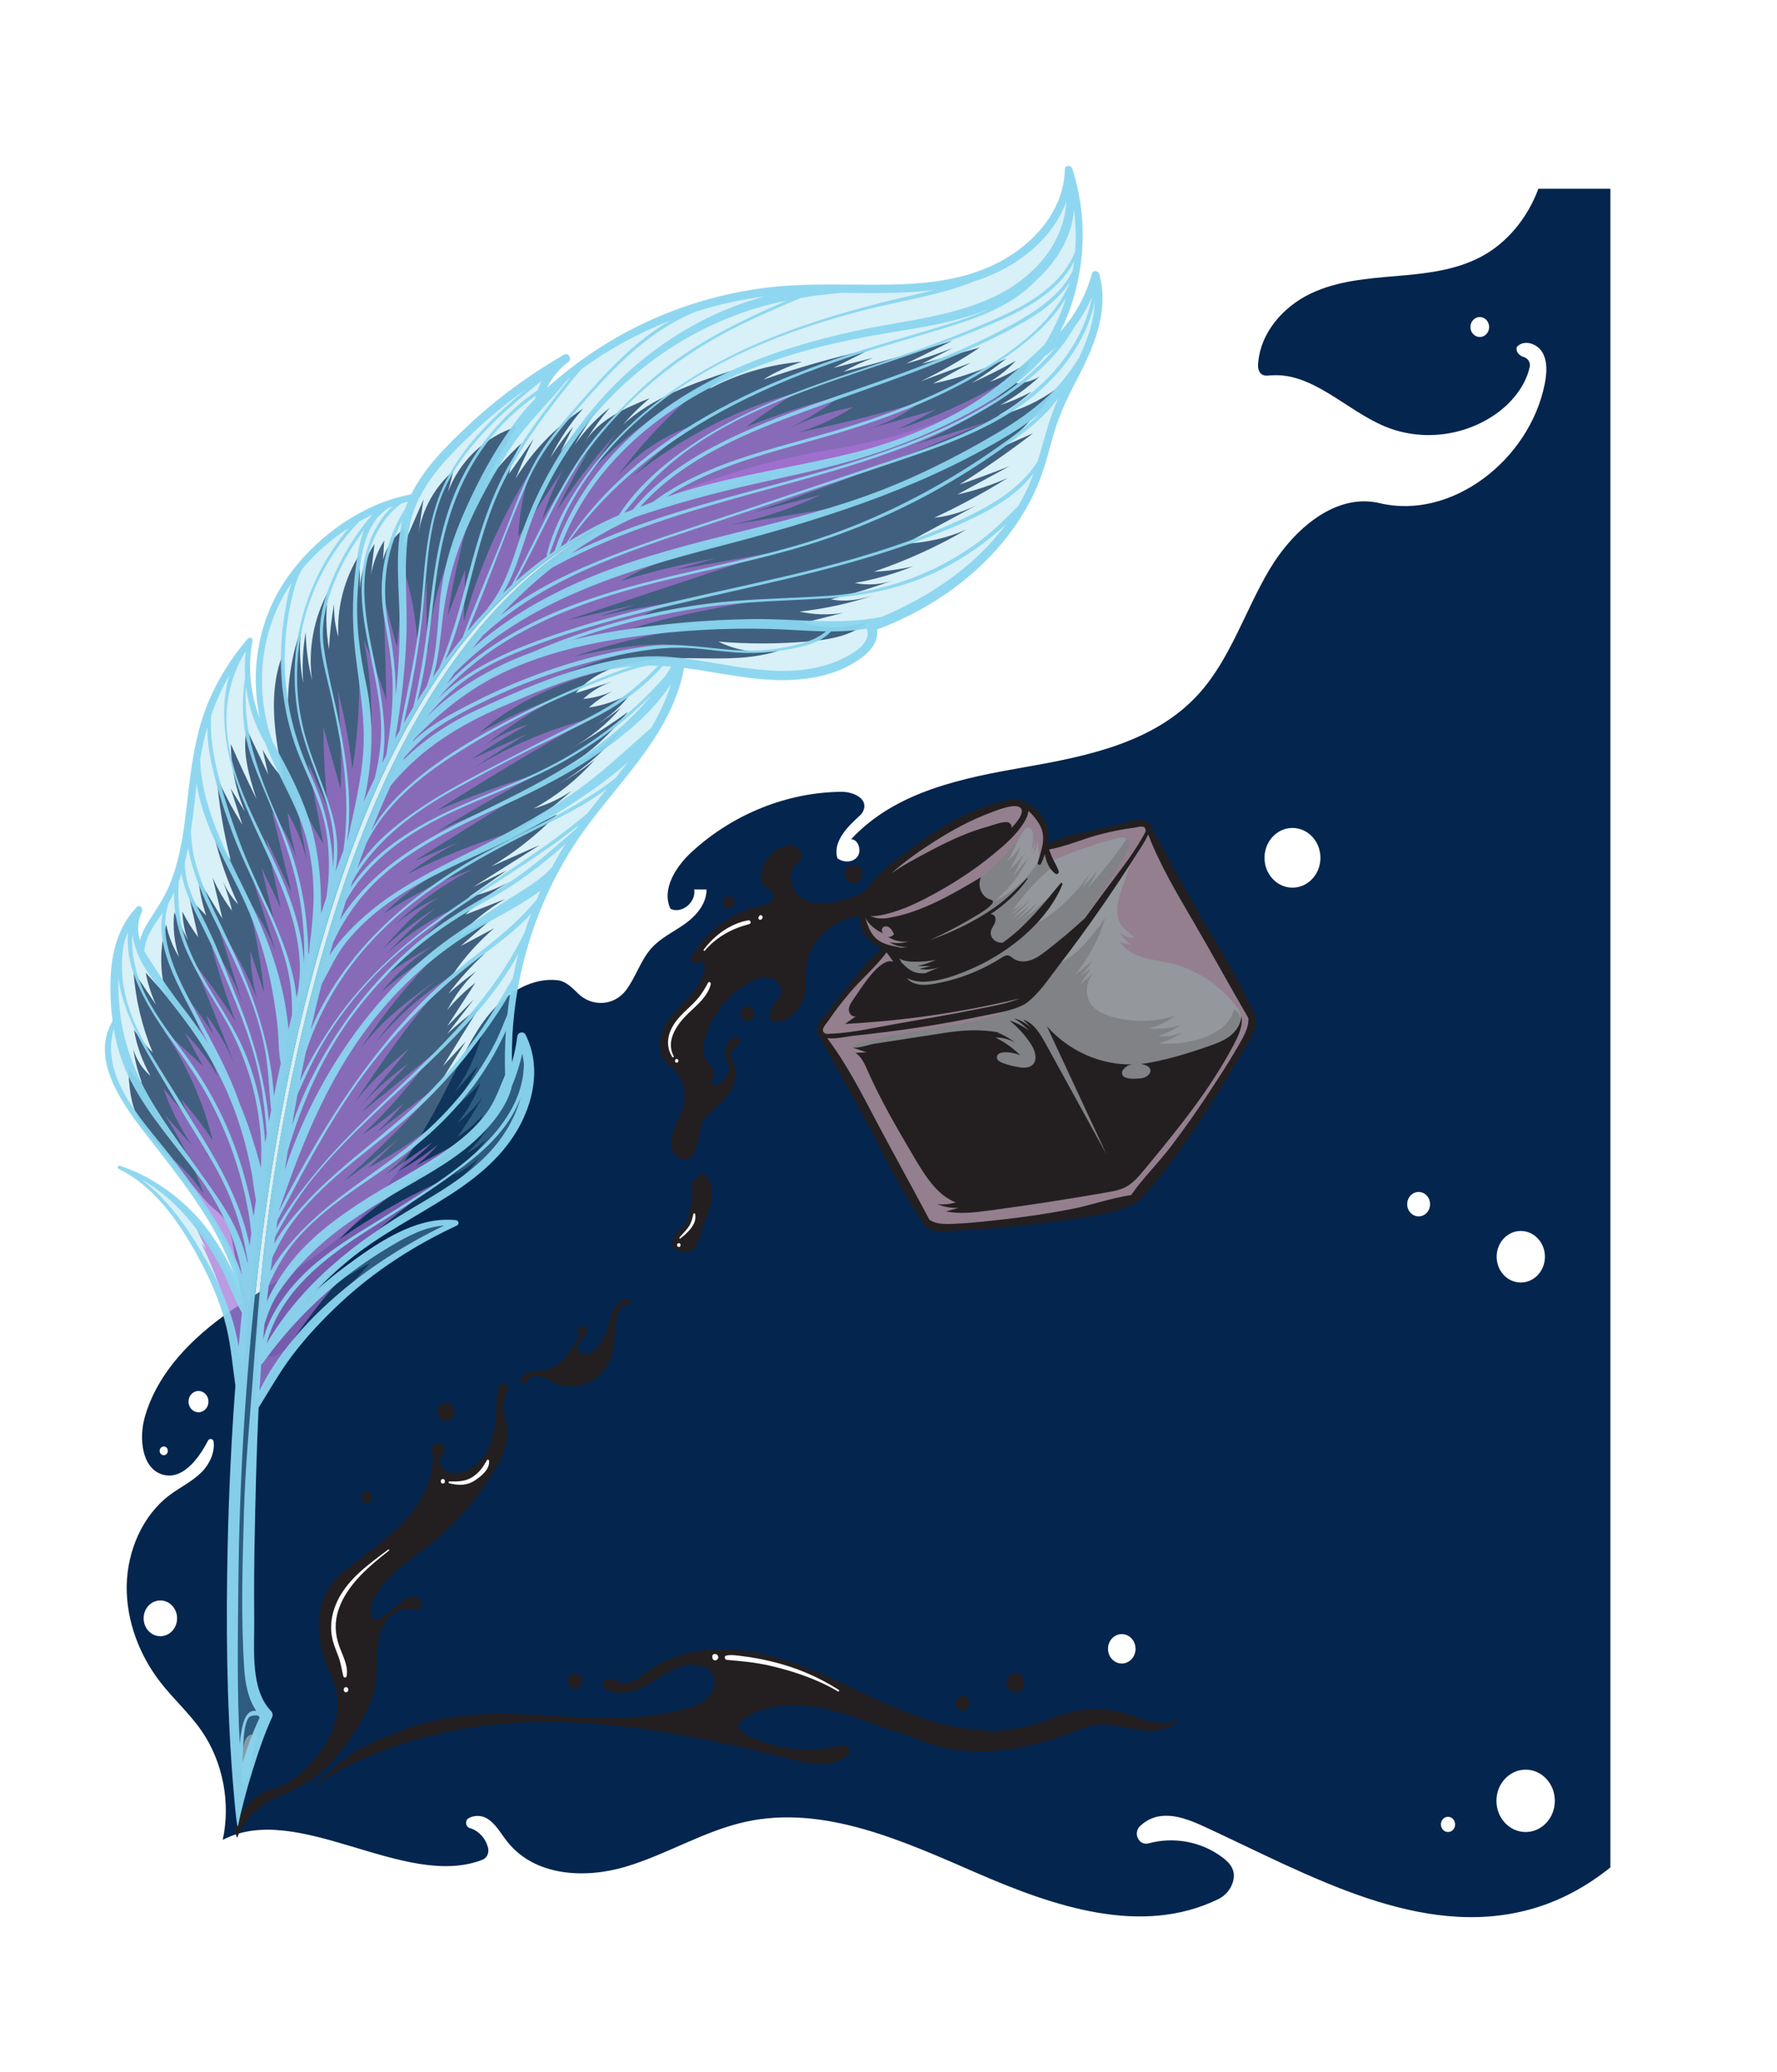 <svg width="162.73mm" height="189.73mm" version="1.1" viewBox="0 0 162.73 189.73" xmlns="http://www.w3.org/2000/svg">
 <defs>
  <filter id="filter36526" style="color-interpolation-filters:sRGB">
   <feFlood flood-color="rgb(104,0,79)" flood-opacity=".498" result="flood"/>
   <feComposite in="flood" in2="SourceGraphic" operator="in" result="composite1"/>
   <feGaussianBlur result="blur" stdDeviation="33"/>
   <feOffset dx="7.2" dy="6" result="offset"/>
   <feComposite in="SourceGraphic" in2="offset" result="composite2"/>
  </filter>
 </defs>
 <g transform="matrix(-.886 0 0 .946 174.11 -49.452)">
  <path transform="matrix(.265 0 0 .265 28.157 68.954)" d="m0 0v613.21c9.357 7.049 19.861 12.394 31.367 15.346 42.827 10.988 85.864-12.431 126.44-29.996 5.741-2.485 11.881-4.915 18.074-4.033 2.771 0.395 5.499 1.713 7.586 3.603 2.859 2.589 0.389 7.248-3.346 6.291-9.772-2.507-20.676-0.684-28.906 5.201-2.837 2.028-5.557 4.759-3.805 9.396 0.973 2.576 3.004 4.629 5.51 5.773 29.931 13.661 64.043 2.724 94.115-9.508 28.924-11.764 59.702-25.035 90.283-18.732 16.229 3.344 30.884 12.009 46.854 16.432 15.968 4.421 35.42 3.459 46.102-9.209 2.54-3.012 4.583-6.665 8.053-8.533 2.113-1.139 4.991-1.091 7.014 6e-3 1.56 0.845 1.174 3.153-0.539 3.611-3.421 0.913-6.301 3.925-7.092 7.377-0.401 1.753 0.531 3.562 2.221 4.178 30.357 11.072 72.003-21.627 101.3-7.256-3.131-13.563-0.081-28.425 8.135-39.66 4.737-6.477 10.994-11.682 16.121-17.855 8.199-9.872 13.408-22.479 13.193-35.311-0.215-12.831-6.221-25.726-16.715-33.115-4.177-2.941-8.994-5.023-12.678-8.564-2.94-2.825-5.013-7.063-4.504-10.949 0.144-1.103 1.647-1.374 2.186-0.4 4.04 7.304 10.428 14.675 18.041 12.309 7.827-2.433 8.986-13.25 6.568-21.082-5.04-16.32-18.438-28.706-32.691-38.119-14.253-9.412-29.924-16.723-43.244-27.416-19.515-15.668-32.829-37.648-44.637-59.715-4.416-8.251-8.77-16.708-15.262-23.445-6.493-6.739-15.597-11.63-24.912-10.732-3.357 0.323-5.714 2.599-8.184 4.871-5.451 5.013-14.114 4.55-18.734-1.238-3.791-4.751-5.662-10.869-9.844-15.268-3.636-3.825-8.647-5.965-13.039-8.889-4.393-2.924-8.498-7.311-8.494-12.588l4.812-0.031c-0.833 4.712 4.958 9.113 9.275 7.049 3.565-7.237-2.249-15.543-8.369-20.799-16.081-13.809-37.121-21.717-58.318-21.916-4.365-0.041-10.41 2.28-8.652 6.711 0.323 0.815 0.892 1.51 1.562 2.074 4.675 3.925 10.649 9.549 8.611 15.531-2.345 1.601-5.934 1.606-7.74-0.586-1.807-2.193-0.416-6.348 2.424-6.404-17.423-17.599-43.625-22.372-68.062-26.387-24.436-4.015-50.655-9.054-67.762-26.961-12.161-12.729-17.858-30.166-27.271-45.043-9.413-14.877-25.901-28.228-43.08-24.375-27.864 6.249-58.35-15.577-64.346-43.498-0.828-3.859-1.176-8.144 0.873-11.518 2.049-3.373 7.335-4.9 10.023-2.01 0.493 1.696-0.993 3.2-2.635 3.617-1.673 0.427-2.812 2.005-2.41 3.684 1.696 7.096 7.163 13.218 13.412 17.283 12.576 8.181 29.139 9.874 43.111 4.406 15.22-5.956 28.291-19.918 44.584-18.627 1.637 0.129 3.476 0.375 4.445-1.637 0.317-0.66 0.434-1.404 0.396-2.135-0.605-11.751-9.913-21.404-20.58-26.15-10.348-4.605-21.911-5.459-33.201-6.359-11.292-0.899-22.871-1.986-33.035-6.984-10.3-5.065-18.314-14.266-22.52-24.922h-28.084zm50.938 46.875c2.015 0 3.647 1.631 3.647 3.644 0 2.015-1.632 3.647-3.647 3.647-2.013 0-3.644-1.632-3.644-3.647 0-2.013 1.631-3.644 3.644-3.644zm73.061 186.63c6.021 0 10.902 4.883 10.902 10.904s-4.881 10.902-10.902 10.902c-6.023 0-10.904-4.881-10.904-10.902s4.882-10.904 10.904-10.904zm-49.205 132.97c2.464 0 4.461 1.997 4.461 4.461 0 2.464-1.997 4.461-4.461 4.461-2.465 0-4.463-1.997-4.463-4.461 0-2.464 1.998-4.461 4.463-4.461zm-39.844 14.246c5.2 0 9.416 4.216 9.416 9.416s-4.216 9.416-9.416 9.416-9.416-4.216-9.416-9.416 4.216-9.416 9.416-9.416zm515.74 58.445c2.149 0 3.893 1.743 3.893 3.893 0 2.149-1.743 3.893-3.893 3.893-2.151 0-3.893-1.743-3.893-3.893 0-2.149 1.742-3.893 3.893-3.893zm13.545 20.277c0.883 0 1.598 0.715 1.598 1.598 0 0.881-0.715 1.598-1.598 1.598-0.881 0-1.598-0.716-1.598-1.598 0-0.883 0.716-1.598 1.598-1.598zm1.32 56.25c3.605 0 6.527 2.922 6.527 6.527s-2.922 6.529-6.527 6.529-6.529-2.924-6.529-6.529 2.924-6.527 6.529-6.527zm-374.98 12.291c2.968 0 5.373 2.405 5.373 5.373s-2.405 5.373-5.373 5.373-5.375-2.405-5.375-5.373 2.407-5.373 5.375-5.373zm-157.52 49.516c6.289 0 11.389 5.099 11.389 11.389 0 6.291-5.099 11.389-11.389 11.389-6.289 0-11.391-5.098-11.391-11.389 0-6.289 5.101-11.389 11.391-11.389zm30.277 17.221c1.535 0 2.777 1.245 2.777 2.779 0 1.533-1.243 2.777-2.777 2.777-1.533 0-2.777-1.244-2.777-2.777 0-1.535 1.244-2.779 2.777-2.779z" style="fill:#04254e;filter:url(#filter36526)"/>
  <path d="m99.095 171.45c0.53 0 1.798-0.105 2.139-1.079 1.638-2.223 2.998-4.689 4.313-7.075 0.324-0.588 0.647-1.175 0.974-1.756 1.023-1.822 2.114-3.641 3.17-5.4 0.759-1.264 1.543-2.572 2.296-3.869 0.022-0.038 0.028-0.081 0.018-0.127l-3e-3 -0.013 4e-3 -0.013c0.02-0.062 0.033-0.121 0.038-0.18 0.041-0.447-0.349-0.853-0.663-1.179-0.059-0.061-0.115-0.12-0.165-0.175-0.455-0.501-0.898-1.029-1.326-1.538-0.227-0.271-0.455-0.542-0.685-0.81-0.263-0.307-0.524-0.626-0.788-0.948-0.956-1.168-1.945-2.376-3.179-3.191l-0.086-0.057 0.098-0.033c0.88-0.291 1.512-0.743 1.879-1.344 0.473-0.775 0.665-1.838 0.503-2.776-0.011-0.502-0.322-0.983-0.625-1.389-0.962-1.289-2.279-2.307-3.545-3.238-4.073-2.997-7.576-4.761-10.71-5.395-0.297-0.06-0.745-0.151-1.164-0.151-0.383 0-0.679 0.072-0.904 0.219-0.87 0.327-1.673 0.995-2.105 1.747-0.351 0.612-0.444 1.385-0.275 2.297l0.019 0.102-0.092-0.049c-1.228-0.657-2.66-0.936-4.044-1.205-0.225-0.044-0.448-0.087-0.668-0.132-0.332-0.067-0.664-0.136-0.996-0.204-0.533-0.11-1.067-0.219-1.601-0.326-0.252-0.051-0.513-0.127-0.79-0.208-0.486-0.143-0.989-0.29-1.456-0.29-0.065 0-0.13 3e-3 -0.194 9e-3 -0.307 0.03-0.522 0.122-0.642 0.276-0.032 0.025-0.049 0.043-0.063 0.065-0.776 1.284-1.545 2.601-2.289 3.875-1.034 1.771-2.104 3.603-3.209 5.375-0.362 0.581-0.73 1.16-1.099 1.741-1.456 2.292-2.961 4.663-4.108 7.148-0.63 0.736-0.259 1.887 0.248 2.652 0.491 0.742 0.967 1.51 1.427 2.252 0.408 0.659 0.83 1.339 1.261 2 1.239 1.898 2.609 3.864 4.073 5.844 0.808 1.092 1.625 2.119 2.43 3.053 0.129 0.15 0.259 0.303 0.39 0.459 0.667 0.788 1.357 1.604 2.167 2.197 0.034 0.035 0.063 0.057 0.096 0.074 0.032 0.022 0.061 0.035 0.097 0.045 1.868 0.892 4.242 1.208 6.337 1.487 0.309 0.041 0.613 0.082 0.909 0.123 2.397 0.335 4.839 0.6 7.259 0.786 0.779 0.06 1.573 0.102 2.34 0.143 0.858 0.046 1.744 0.093 2.615 0.165 0.122 0.01 0.247 0.015 0.375 0.015" style="fill:#947f8e"/>
  <path d="m92.977 135.71c-0.818-0.915-1.563-1.895-2.224-2.929-0.124-0.194-0.282-0.412-0.512-0.419-0.334-0.01-0.489 0.414-0.503 0.748-0.02 0.485 0.044 0.974 0.191 1.437-0.23-0.25-0.376-0.577-0.409-0.916 0.007 0.44 0.074 0.879 0.199 1.301-0.227-0.387-0.381-0.816-0.451-1.259-0.067 0.588-0.133 1.177-0.2 1.765-0.206-0.257-0.438-0.495-0.69-0.708-0.066 0.237-0.162 0.466-0.284 0.679-0.035 0.061-0.075 0.124-0.138 0.158-0.105 0.057-0.235 0.012-0.346-0.034-2.165-0.88-4.397-1.597-6.67-2.142-0.301-0.072-0.69-0.106-0.847 0.161-0.13 0.221-0.001 0.499 0.13 0.72 0.695 1.169 1.493 2.277 2.382 3.306 0.336 0.389 0.685 0.766 1.033 1.144 0.545 0.59 1.09 1.18 1.635 1.771 0.632 0.684 1.305 1.475 1.262 2.405-0.003 0.048-0.009 0.101-0.046 0.132-0.04 0.034-0.098 0.028-0.149 0.019-0.827-0.15-1.452-0.81-2.015-1.435-0.371-0.411-0.742-0.823-1.113-1.234-0.492-0.546-0.986-1.094-1.41-1.694-0.711-1.004-1.24-2.168-2.182-2.959 0.312 0.865 0.624 1.73 0.936 2.595 0.205 0.567 0.411 1.141 0.473 1.741 0.062 0.599-0.034 1.237-0.386 1.725-0.368 0.51-0.969 0.803-1.384 1.275 0.587 0.034 1.185-0.194 1.6-0.611-0.33 0.509-0.767 0.948-1.274 1.279 0.399-0.054 0.846-0.12 1.204-0.303-0.543 0.779-1.438 1.245-2.351 1.508-0.912 0.264-1.864 0.353-2.793 0.55-2.621 0.556-5.045 2.001-6.781 4.041-0.251 0.295-0.496 0.617-0.574 0.997-0.068 0.333-0.002 0.678 0.096 1.004 0.769 2.565 3.287 4.158 5.706 5.306 1.928 0.915 4.08 1.714 6.157 1.223 1.119-0.264 2.116-0.883 3.086-1.5 0.369-0.235 0.745-0.477 1.011-0.824 0.607-0.791 0.506-1.91 0.876-2.837 0.208-0.521 0.562-0.969 0.89-1.425 0.534-0.742 1.012-1.525 1.428-2.339 0.712-1.393 1.261-2.906 2.313-4.064 0.592-0.651 1.33-1.167 2.144-1.5 0.707-0.289 1.465-0.44 2.165-0.743 0.701-0.303 1.371-0.803 1.619-1.525 0.357-1.042-0.262-2.159-0.966-3.006-0.704-0.847-1.629-1.502-1.839-2.583" style="fill:#94979b"/>
  <path d="m97.193 138.5c-2.254-1.239-4.264-2.919-5.885-4.917 0.285 0.726 0.653 1.419 1.095 2.061-0.517-0.394-0.972-0.868-1.345-1.4 0.262 0.829 0.669 1.613 1.198 2.304-0.563-0.489-1.094-1.016-1.587-1.576 0.369 0.695 0.738 1.39 1.107 2.085-0.503-0.563-1.005-1.126-1.507-1.69 0.832 1.614 2.027 3.04 3.47 4.141-2.233-0.976-4.106-2.754-5.198-4.933-0.197 0.568-0.525 1.089-0.952 1.511 1.611 1.219 3.047 2.669 4.25 4.293-0.667-0.306-1.274-0.742-1.777-1.277 0.688 0.62 1.376 1.24 2.064 1.86-0.705-0.516-1.409-1.032-2.114-1.547 0.619 0.593 1.238 1.187 1.857 1.78-0.606-0.425-1.212-0.85-1.818-1.275 0.515 0.589 1.08 1.134 1.687 1.628-0.841-0.586-1.65-1.216-2.424-1.887 0.49 0.664 1.08 1.255 1.744 1.746-1.133-0.724-2.197-1.554-3.175-2.477 0.657 0.695 1.16 1.534 1.464 2.44-0.133 0.168-0.401 0.075-0.586-0.035-1.946-1.157-3.642-2.732-4.941-4.587 0.283 0.504 0.566 1.008 0.848 1.512-0.512-0.55-1.023-1.1-1.535-1.65 0.299 0.573 0.632 1.129 0.995 1.664-1.428-1.445-2.749-2.995-3.949-4.634-0.031-0.042-0.064-0.085-0.111-0.105-0.165-0.067-0.272 0.184-0.256 0.362 0.057 0.646 0.417 1.221 0.772 1.763 2.187 3.341 4.567 6.555 7.125 9.622 0.159 0.19 0.293 0.334 0.205 0.565-2.41-0.634-4.111-2.723-5.637-4.694 0.663 2.044 1.754 3.948 3.181 5.554-0.632-0.48-1.263-0.96-1.895-1.44 0.385 0.522 0.809 1.016 1.269 1.473-0.351-0.226-0.701-0.453-1.052-0.679 0.369 0.499 0.738 0.997 1.108 1.496-0.598-0.46-1.195-0.919-1.792-1.379 1.052 0.609 1.415 2.157 0.742 3.17-0.51 0.768-1.434 1.144-2.326 1.374-2.112 0.545-4.371 0.507-6.463-0.108 0.82 0.579 1.759 0.991 2.74 1.201-1.1 0.113-2.222 0.01-3.283-0.302 0.701 0.454 1.469 0.803 2.272 1.034-0.811 0.113-1.651 4e-3 -2.407-0.312 0.712 0.48 1.512 0.829 2.348 1.025-1.564 0.139-3.156-0.048-4.645-0.546-1.36-0.455-2.756-1.32-3.101-2.712-0.536 0.192-0.776 0.856-0.675 1.416 0.101 0.56 0.456 1.035 0.804 1.485 2.184 2.82 4.525 5.519 7.009 8.079 1.858 1.915 3.875 3.802 6.385 4.708 3.921 1.415 8.31 0.178 12.047-1.67 2.785-1.377 5.399-3.089 7.833-5.02 0.685-0.543 1.362-1.11 1.894-1.804 0.532-0.693 0.909-1.499 1.484-2.156 0.712-0.813 1.719-1.363 2.788-1.522-4.573-1.447-9.467-1.548-14.112-2.746-1.557-0.401-3.185-0.998-4.125-2.303-0.158-0.219-0.298-0.485-0.236-0.748 0.113-0.476 0.744-0.565 1.233-0.543 2.744 0.124 5.474 0.542 8.13 1.242 0.769 0.203 1.557 0.432 2.348 0.344 0.791-0.088 1.598-0.583 1.781-1.358 0.112-0.475-0.02-0.993 0.153-1.45 0.163-0.431 0.589-0.853 0.398-1.272-0.237-0.521-1.046-0.288-1.555-0.55-0.588-0.303-0.584-1.127-0.849-1.734-0.241-0.551-0.732-0.945-1.206-1.316-1.146-0.898-2.038-1.883-3.314-2.585" style="fill:#808285"/>
  <path d="m68.55 153.56c0.872 1.423 1.833 2.8 2.786 4.169 1.319 1.895 2.701 3.739 4.156 5.533 1.298 1.6 2.885 3.048 4.111 4.695 2.092 0.289 4.183 1.004 6.269 1.378 2.214 0.398 4.437 0.712 6.674 0.951 1.69 0.181 3.393 0.373 5.092 0.442 0.915 0.037 2.043 0.128 2.815-0.387 1.782-3.164 3.656-6.278 5.437-9.445 1.562-2.78 3.115-5.63 5.122-8.123-0.913 0.103-2.144-0.179-2.635-0.227-2.27-0.223-4.534-0.484-6.792-0.807-2.322-0.333-4.638-0.724-6.938-1.18-1.311-0.26-2.814-0.444-4.021-1.068-0.024-8e-3 -0.047-0.019-0.071-0.034-0.022-0.012-0.041-0.026-0.059-0.041-1.36-0.909-2.418-2.455-3.438-3.695-2.922-3.55-5.646-7.248-8.225-11.054-0.211-0.311-0.722-0.992-0.991-1.631-1.222 2.988-2.99 5.745-4.691 8.476-1.921 3.083-3.749 6.223-5.666 9.307-0.083 0.955 0.574 1.94 1.064 2.739m42.346-2.467c-0.668-0.939-1.411-1.823-2.181-2.681-1.216-1.355-2.71-2.509-3.834-3.942-0.205 0.24-0.4 0.492-0.573 0.735-0.044 0.061-0.083 0.125-0.124 0.188 0.214-0.09 0.459-0.1 0.753 0.017 1.27 0.506 2.615 2.598 3.41 3.659 0.225 0.301 0.453 0.64 0.429 1.014-0.025 0.375-0.448 0.726-0.772 0.537l1.173 0.774c-5.976-0.293-11.927-1.095-17.767-2.395-0.111-0.025-0.222-0.051-0.332-0.08 1.46 0.563 3.114 0.793 4.632 1.083 2.644 0.503 5.306 0.923 7.963 1.351 2.269 0.366 4.623 0.9 6.924 0.987 0.167 6e-3 0.513 0.061 0.66-0.033 0.532-0.339-0.119-0.874-0.361-1.214m-4.312-8.746c0.193-0.361 0.372-0.805 0.492-1.267-0.289 0.707-1.296 1.377-1.902 1.559 0.238-0.071 0.259-0.449 0.062-0.6-0.197-0.151-0.494-0.098-0.689 0.054-0.196 0.153-0.314 0.381-0.426 0.603 0.125 0.206 0.39 0.316 0.624 0.26-0.639 0.393-1.417 0.553-2.159 0.446 0.645 0.191 1.336 0.219 1.994 0.082-0.582 0.347-1.275 0.506-1.951 0.447 0.243 0.03 0.485 0.061 0.728 0.091 1.274-0.259 2.53-0.373 3.226-1.675m-6.681-8.631c-1.798-1.066-3.689-2.043-5.667-2.731-0.545-0.189-2.855-1.124-3.281-0.404-0.26 0.44 0.381 1.217 1.005 1.835-0.026-0.191 0.042-0.363 0.258-0.491 0.403-0.24 1.712 0.247 2.143 0.355 0.76 0.19 1.506 0.429 2.241 0.699 1.669 0.615 3.269 1.398 4.854 2.202 0.993 0.503 1.997 1.03 2.93 1.642-1.395-1.166-2.921-2.181-4.483-3.107m3.445 11.723c0.063-0.135 0.138-0.264 0.225-0.388-0.072 0.041-0.145 0.079-0.221 0.11-0.449 0.185-0.946 0.215-1.431 0.216-0.713 1e-3 -1.426-0.056-2.129-0.17 0.619 0.256 1.262 0.455 1.918 0.591-0.475-5e-3 -0.949-0.011-1.424-0.016 0.397 0.096 0.793 0.191 1.19 0.287-0.693 0.114-1.414 0.054-2.077-0.175 0.496 0.2 0.991 0.4 1.487 0.599 0.158 7e-3 0.316 9e-3 0.474 7e-4 0.913-0.049 1.411-0.511 1.99-1.055m-14.225-13.43c-0.837 1.282-0.262 2.479 0.126 3.773 0.058 0.192-0.234 0.306-0.324 0.129-0.147-0.289-0.287-0.609-0.407-0.945-0.147 0.756-0.469 1.495-1.117 1.903-0.157 0.099-0.37-0.073-0.316-0.247 0.141-0.445 0.424-0.824 0.625-1.243 0.132-0.274 0.262-0.572 0.375-0.873-1.813-0.292-3.561-1.057-5.348-1.475-1.121-0.262-2.255-0.488-3.399-0.623-0.411-0.048-1.2-0.362-1.238 0.268-0.009 0.159 0.2 0.446 0.289 0.594 1.182 1.976 2.784 3.783 4.196 5.596 0.594 0.763 1.188 1.526 1.784 2.288 1.283 1.108 2.612 2.163 3.987 3.155 0.508 0.367 1.033 0.731 1.632 0.918 0.598 0.188 1.29 0.176 1.809-0.176 0.156-0.105 0.3-0.242 0.484-0.281 0.248-0.052 0.491 0.087 0.709 0.216 2.12 1.259 4.477 2.119 6.91 2.52 0.812 0.134 1.69 0.207 2.42-0.172 0.175-0.091 0.329-0.227 0.472-0.386-0.524 0.246-1.143 0.361-1.628 0.361-1.844 4e-3 -3.82-0.713-5.493-1.43-3.523-1.51-7.373-4.367-8.962-7.965-0.049-0.112 0.092-0.238 0.182-0.135 1.882 2.146 3.627 4.186 5.966 5.747 0.187 0.011 0.373-3e-3 0.552-0.06 0.403-0.128 0.746-0.516 0.702-0.937-0.032-0.3-0.241-0.546-0.38-0.814-0.139-0.268-0.188-0.643 0.046-0.833 0.108-0.088 0.24-0.108 0.376-0.091-1.482-0.939-2.849-2.073-3.858-3.447-0.034-0.045 0.04-0.093 0.077-0.057 1.02 1.005 2.019 1.961 3.216 2.761 1.105 0.738 2.277 1.377 3.484 1.929 1.088 0.498 2.205 0.928 3.337 1.314-1.764-0.758-3.485-1.613-5.147-2.574-0.462-0.267-0.928-0.548-1.285-0.945-0.051-0.057-0.103-0.125-0.098-0.201 0.009-0.14 0.183-0.193 0.318-0.23 0.863-0.235 1.344-1.36 0.919-2.146 3.015 1.677 6.109 3.383 9.516 3.932 0.81 0.131 1.335 0.062 1.931-0.184-0.513 0.057-1.084-0.06-1.541-0.159-1.899-0.411-3.733-1.283-5.446-2.176-2.021-1.054-3.973-2.27-5.776-3.666-1.127-0.873-2.325-1.829-3.118-3.032-0.211-0.32-0.437-0.739-0.463-1.143-0.441 0.371-0.827 0.826-1.097 1.24m-22.097 18.13c1.436-3.111 3.403-5.996 5.21-8.895 1.899-3.046 3.642-6.179 5.498-9.249 0.018-0.03 0.041-0.052 0.066-0.07 0.121-0.156 0.335-0.262 0.677-0.295 0.786-0.076 1.688 0.337 2.454 0.489 0.867 0.173 1.732 0.354 2.598 0.53 1.574 0.32 3.291 0.575 4.726 1.342-0.15-0.808-0.117-1.638 0.281-2.331 0.442-0.77 1.252-1.438 2.121-1.764 0.578-0.378 1.504-0.197 2.105-0.075 3.839 0.776 7.625 3.119 10.73 5.404 1.278 0.94 2.6 1.968 3.556 3.248 0.308 0.413 0.623 0.902 0.634 1.411 0.164 0.945-0.028 2.023-0.509 2.811-0.415 0.681-1.126 1.108-1.906 1.366 1.582 1.045 2.762 2.73 3.978 4.148 0.671 0.782 1.317 1.585 2.01 2.347 0.328 0.362 0.891 0.838 0.841 1.392-6e-3 0.069-0.021 0.132-0.04 0.191 0.012 0.053 7e-3 0.109-0.024 0.163-1.8 3.103-3.708 6.138-5.466 9.268-1.669 2.972-3.253 6.073-5.283 8.823-0.336 0.96-1.577 1.178-2.565 1.096-1.649-0.137-3.304-0.181-4.954-0.308-2.428-0.186-4.851-0.448-7.262-0.786-2.318-0.324-5.112-0.588-7.253-1.611-0.036-0.011-0.072-0.025-0.106-0.049-0.041-0.021-0.074-0.048-0.103-0.078-0.976-0.714-1.783-1.754-2.566-2.663-0.849-0.985-1.658-2.01-2.432-3.055-1.412-1.911-2.776-3.857-4.075-5.847-0.917-1.405-1.763-2.853-2.688-4.252-0.533-0.806-0.886-1.961-0.251-2.701" style="fill:#231f20"/>
  <path d="m68.203 150.6c0.031 0.798 0.551 1.512 1.2 1.977 0.649 0.465 1.42 0.721 2.178 0.97 2.071 0.682 4.838 1.485 7.006 1.724-1.59 0.22-1.015 1.302 0.025 1.392 0.692 0.059 2.175 0.153 1.9-0.719-0.249-0.403-0.722-0.655-1.195-0.64 3.337 0.126 6.703-1.254 8.992-3.687-2.06 4.146-4.12 8.292-6.18 12.438 2.096-3.574 4.192-7.148 6.288-10.722 0.574-0.979 1.248-2.038 2.338-2.354-0.33 0.315-0.659 0.63-0.989 0.945 0.537-0.516 1.21-0.891 1.931-1.075-0.562 0.334-1.085 0.735-1.554 1.191 0.625-0.428 1.315-0.761 2.039-0.985-0.83 0.621-1.565 1.368-2.172 2.208-0.441 0.61-0.792 1.518-0.262 2.053 0.347 0.351 0.91 0.345 1.399 0.276 0.6-0.085 1.191-0.229 1.762-0.431 0.27-0.095 0.584-0.273 0.57-0.558-0.015-0.318-0.414-0.45-0.732-0.462-0.574-0.022-1.153 0.076-1.687 0.286 0.756-0.705 1.627-1.287 2.567-1.717-0.695-4e-3 -1.39 0.159-2.01 0.472 0.56-0.403 1.175-0.731 1.821-0.971-0.107 7e-3 -0.214 0.021-0.321 0.033 1.979-0.353 3.756-0.274 5.882 0.035 1.61 0.234 3.22 0.467 4.831 0.7 0.773 0.112 1.546 0.224 2.319 0.336 0.576 0.084 1.78 0.509 2.319 0.336-0.511 0.164-1.022 0.328-1.533 0.493 0.388 0.017 0.776 0.035 1.165 0.052-0.629 0.362-0.957 1.07-1.266 1.727-1.379 2.934-3.111 5.686-4.838 8.43-1.098 1.744-2.329 3.6-4.261 4.319 0.618 0.176 1.27 0.232 1.91 0.165-0.697 0.274-1.452 0.398-2.201 0.361 0.426 0.116 0.852 0.232 1.278 0.348-1.457 0.271-2.957 0.098-4.428-0.086-4.082-0.51-8.155-1.098-12.214-1.765-0.674-0.111-1.359-0.227-1.968-0.537-0.751-0.383-1.327-1.03-1.885-1.663-3.394-3.851-6.817-7.74-9.31-12.228-0.457-0.822-0.894-1.744-0.713-2.667" style="fill:#231f20"/>
  <path d="m137.74 126.37c-0.157-0.07-0.312-0.144-0.464-0.224 0.157 0.07 0.311 0.146 0.464 0.224" style="fill:#d1d3d4"/>
  <path d="m170.55 220.19c0.43 0.057 0.659 0.535 0.761 0.957 0.217 0.896 0.214 1.829 0.21 2.751-2e-3 0.473-0.011 0.972-0.253 1.377-0.578-1.196-0.668-2.562-0.99-3.851-0.037-0.15-0.078-0.303-0.143-0.443-0.05-0.108-0.249-0.3-0.258-0.407-0.025-0.282 0.41-0.418 0.673-0.383" style="fill:#808285"/>
  <path d="m105.4 137.43c0.095-0.07 0.228-0.026 0.333 0.026 0.718 0.353 1.191 0.996 1.922 1.351 0.929 0.451 1.983 0.715 3.004 0.843 1.114 0.139 2.332 0.072 3.229-0.605 0.897-0.676 1.263-2.122 0.501-2.947-0.308-0.333-0.784-0.576-0.751-1.086 0.018-0.285 0.205-0.532 0.453-0.676 1.03-0.599 2.236 0.1 2.999 0.942 0.701 0.774 1.193 2.081 0.413 2.776-0.326 0.29-0.838 0.425-0.899 0.898-0.028 0.217 0.064 0.435 0.217 0.591 0.321 0.327 0.768 0.389 1.193 0.47 2.847 0.547 5.419 2.339 6.976 4.777 0.276 0.432-0.225 0.943-0.669 0.688-0.11-0.063-0.234-0.129-0.358-0.103-0.24 0.049-0.29 0.37-0.258 0.612 0.152 1.139 0.903 2.105 1.712 2.922 0.808 0.817 1.713 1.564 2.314 2.544 0.601 0.98 0.84 2.29 0.231 3.265-0.404 0.647-1.109 1.046-1.576 1.649-0.752 0.972-0.773 2.364-0.334 3.512 0.252 0.657 0.636 1.257 0.873 1.919 0.277 0.772 0.332 1.696-0.266 2.324-0.288 0.303-0.718 0.454-1.127 0.366-0.59-0.127-0.774-0.619-0.937-1.08-0.278-0.784-0.555-1.622-0.569-2.439-0.205-0.277-0.438-0.536-0.683-0.772-0.708-0.683-1.525-1.259-2.129-2.035-0.604-0.776-0.97-1.839-0.602-2.75 0.194-0.479 0.576-1.016 0.296-1.451-0.137-0.212-0.391-0.31-0.597-0.458-0.205-0.148-0.374-0.43-0.239-0.644 0.105-0.166 0.339-0.194 0.531-0.151 0.468 0.107 0.819 0.537 0.921 1.006 0.103 0.469-0.011 0.964-0.218 1.397-0.105 0.219-0.238 0.45-0.194 0.689 0.025 0.137 0.106 0.255 0.184 0.369 0.133 0.193 0.267 0.387 0.4 0.58 0.138 0.2 0.284 0.407 0.501 0.515 0.217 0.109 0.524 0.077 0.646-0.132 0.167-0.286-0.105-0.628-0.122-0.959-0.024-0.478 0.463-0.797 0.748-1.181 0.51-0.69 0.368-1.659 0.087-2.469-0.784-2.263-2.497-4.189-4.654-5.231-0.608-0.294-1.289-0.523-1.95-0.386-0.661 0.137-1.259 0.757-1.156 1.425 0.081 0.525 0.534 0.896 0.854 1.319 0.32 0.424 0.476 1.114 0.045 1.425-0.256 0.184-0.609 0.143-0.912 0.052-1.223-0.366-2.208-1.435-2.473-2.685-0.185-0.872-0.04-1.783-0.156-2.667-0.224-1.705-1.437-3.18-2.945-4.005-1.157-0.636-2.35-0.788-3.628-0.985-0.367-0.057-0.839-0.074-1.046-0.44-0.131-0.231-0.095-1.256 0.119-1.4 0.046-0.031 0.114-0.042 0.192-0.045-0.253-0.337-0.437-0.715-0.516-1.137-0.022-0.118-0.026-0.262 0.071-0.333" style="fill:#231f20"/>
  <path d="m123.66 165.99c0.33-0.137 0.687 0.102 0.963 0.328 0.107 0.087 0.217 0.178 0.278 0.301 0.084 0.168 0.065 0.366 0.054 0.553-0.061 1 0.205 2.133 0.488 3.089 0.159 0.536 0.667 0.875 1.062 1.27 0.395 0.396 0.697 1.041 0.367 1.492-0.172 0.235-0.47 0.34-0.756 0.397-0.291 0.058-0.6 0.077-0.88-0.021-0.729-0.256-0.964-1.142-1.204-1.876-0.282-0.864-0.71-1.677-0.948-2.554-0.238-0.877-0.264-1.87 0.222-2.638 0.088-0.14 0.2-0.276 0.353-0.34" style="fill:#231f20"/>
  <path d="m126.57 155.15c-0.235 0-0.236-0.366 0-0.366 0.235 0 0.236 0.366 0 0.366" style="fill:#fff"/>
  <path d="m126.88 154.5c0.89-1.509-0.419-3.146-1.489-4.114-0.872-0.789-2.043-1.643-2.342-2.848-0.042-0.17 0.199-0.282 0.288-0.121 0.434 0.787 0.905 1.432 1.572 2.043 0.597 0.548 1.236 1.056 1.745 1.691 0.824 1.029 1.142 2.294 0.377 3.436-0.061 0.092-0.207 0.01-0.15-0.087" style="fill:#fff"/>
  <path d="m123.67 144.3c-1.266-1.363-2.816-2.14-4.608-2.572-0.241-0.058-0.135-0.404 0.101-0.365 1.82 0.302 3.473 1.408 4.608 2.837 0.055 0.07-0.037 0.169-0.1 0.1" style="fill:#fff"/>
  <path d="m117.76 141.23c-0.018-0.021-0.033-0.043-0.045-0.068-0.105-0.185 0.161-0.411 0.305-0.235 0.028 0.035 0.054 0.068 0.078 0.105 0.137 0.219-0.191 0.393-0.338 0.198" style="fill:#fff"/>
  <path d="m126.35 172.99c-0.242 0-0.243-0.376 0-0.376 0.242 0 0.243 0.376 0 0.376" style="fill:#fff"/>
  <path d="m126.2 172.17c-0.688-0.503-1.777-1.391-1.535-2.376 0.022-0.09 0.156-0.087 0.18 0 0.115 0.433 0.2 0.822 0.463 1.198 0.28 0.399 0.649 0.713 0.974 1.071 0.049 0.054-0.017 0.154-0.082 0.106" style="fill:#fff"/>
  <path d="m165.2 225.06c-2.358-1.257-4.18-3.339-5.639-5.578-0.847-1.3-1.602-2.7-1.858-4.23-0.247-1.471-0.023-3-0.354-4.455-0.331-1.455-1.527-2.917-3.012-2.767-0.423 0.043-0.929 0.187-1.217-0.121-0.34-0.363-0.185-0.82 0.276-1.007 0.629-0.255 1.193 0.131 1.682 0.494l1.988 1.477c0.149 0.11 0.327 0.184 0.512 0.181 0.691-0.014 0.733-0.894 0.522-1.471-0.92-2.507-3.468-3.944-5.632-5.508-2.856-2.065-5.31-4.684-7.184-7.668-0.645-1.027-1.239-2.16-1.216-3.373 0.015-0.765 0.275-1.504 0.361-2.264 0.069-0.616-7e-3 -1.299-0.358-1.788-0.159-0.222-0.115-0.53 0.11-0.684 2e-3 -2e-3 5e-3 -4e-3 8e-3 -5e-3 0.213-0.145 0.504-0.102 0.661 0.103 0.267 0.349 0.324 0.888 0.337 1.355 0.048 1.597 0.129 3.247 0.832 4.682 0.723 1.474 2.28 2.67 3.917 2.411 0.498-0.079 0.935-0.415 1.092-0.895 0.177-0.542-0.209-0.689-0.38-0.987-0.197-0.343-7e-3 -0.846 0.368-0.972 0.375-0.126 0.83 0.159 0.88 0.552-0.147 0.539-0.139 1.111-0.062 1.664 0.301 2.182 1.62 4.11 3.212 5.632s3.468 2.708 5.239 4.017c0.729 0.538 2.812 1.848 3.218 4.607 0.216 1.465-0.08 3.11-0.545 4.516-0.298 0.902-0.822 1.718-1.102 2.626-0.64 2.069 0.086 4.382 1.436 6.076 1.35 1.694 3.065 3.386 5.184 3.83 2.358 0.493 4.272 3.412 3.52 4.674-0.681-1.859-2.574-3.247-3.529-3.686-1.081-0.497-2.215-0.875-3.267-1.436" style="fill:#231f20"/>
  <path d="m140.44 184.95c0.585 0.053 1.195 0.029 1.73 0.271 0.247 0.111 0.488 0.309 0.514 0.578 0.026 0.269-0.298 0.541-0.518 0.385-0.09-0.064-0.134-0.173-0.192-0.266-0.261-0.415-0.837-0.52-1.315-0.409-0.478 0.111-0.897 0.387-1.344 0.587-1.192 0.534-2.623 0.507-3.794-0.073-1.171-0.579-2.061-1.699-2.361-2.97-0.292-1.24-0.052-2.594-0.549-3.768-0.096-0.228-0.234-0.458-0.46-0.557-0.153-0.067-0.326-0.065-0.488-0.107-0.161-0.043-0.327-0.16-0.333-0.326-6e-3 -0.174 0.176-0.308 0.35-0.313 0.174-4e-3 0.336 0.086 0.482 0.18 0.417 0.269 0.802 0.608 1.04 1.043 0.246 0.451 0.319 0.972 0.462 1.466 0.216 0.748 0.601 1.446 1.118 2.027 0.307 0.346 0.696 0.666 1.157 0.697 0.461 0.031 0.963-0.361 0.887-0.817-0.053-0.316-0.339-0.53-0.578-0.744-0.24-0.213-0.467-0.529-0.359-0.831 0.069-0.192 0.264-0.318 0.465-0.355 0.221-0.041 0.52 0.098 0.473 0.319-0.016 0.075-0.07 0.135-0.106 0.203-0.147 0.276 0.015 0.61 0.184 0.872 0.813 1.264 1.923 2.762 3.537 2.906" style="fill:#231f20"/>
  <path d="m149.54 188.94c0 0.492 0.399 0.891 0.891 0.891 0.492 0 0.891-0.399 0.891-0.891s-0.399-0.891-0.891-0.891c-0.492 0-0.891 0.399-0.891 0.891" style="fill:#231f20"/>
  <path d="m158.07 197.21c0 0.303 0.246 0.549 0.549 0.549 0.303 0 0.549-0.246 0.549-0.549s-0.246-0.549-0.549-0.549c-0.303 0-0.549 0.246-0.549 0.549" style="fill:#231f20"/>
  <path d="m107.39 136.89c0 0.494 0.4 0.895 0.895 0.895 0.494 0 0.895-0.4 0.895-0.895s-0.4-0.895-0.895-0.895c-0.494 0-0.895 0.4-0.895 0.895" style="fill:#231f20"/>
  <path d="m120.59 139.62c0 0.328 0.266 0.594 0.594 0.594 0.328 0 0.594-0.266 0.594-0.594 0-0.328-0.266-0.594-0.594-0.594-0.328 0-0.594 0.266-0.594 0.594" style="fill:#231f20"/>
  <path d="m118.56 150.39c0 0.388 0.314 0.702 0.702 0.702 0.388 0 0.702-0.314 0.702-0.702s-0.314-0.702-0.702-0.702c-0.387 0-0.702 0.314-0.702 0.702" style="fill:#231f20"/>
  <path d="m156.38 202.27c2.049 1.451 4.407 2.975 5.439 5.367 0.441 1.021 0.604 2.151 0.349 3.242-0.148 0.633-0.428 1.224-0.663 1.827-0.237 0.608-0.308 1.219-0.483 1.838-0.045 0.158-0.292 0.169-0.331 0-0.226-0.979 0.445-2.076 0.775-2.965 0.44-1.184 0.477-2.363 0.031-3.559-0.888-2.384-3.202-4.185-5.183-5.639-0.065-0.048-3e-3 -0.157 0.064-0.11" style="fill:#fff"/>
  <path d="m160.75 216.09c-0.318 0-0.319-0.495 0-0.495 0.319 0 0.319 0.495 0 0.495" style="fill:#fff"/>
  <path d="m150.08 195.86c-0.979 0.217-1.833 0.248-2.705-0.308-0.615-0.393-1.502-1.048-1.411-1.867 0.012-0.11 0.155-0.167 0.219-0.059 0.409 0.688 0.791 1.194 1.492 1.625 0.732 0.449 1.549 0.447 2.382 0.434 0.1-2e-3 0.124 0.154 0.024 0.176" style="fill:#fff"/>
  <path d="m150.74 195.89c-0.286 0-0.286-0.444 0-0.444 0.286 0 0.286 0.444 0 0.444" style="fill:#fff"/>
  <path d="m95.752 219.71c2.337-0.194 4.632-0.792 6.833-1.587 4.484-1.62 8.69-3.991 13.274-5.297 4.585-1.306 9.85-1.403 13.778 1.298 0.816 0.561 1.721 1.271 2.683 1.033 0.43-0.107 0.817-0.401 1.26-0.393 0.443 7e-3 0.848 0.627 0.482 0.875-1.407 1.027-3.394 0.352-4.901-0.522-1.507-0.874-3.116-1.964-4.831-1.656-0.639 0.115-1.278 0.468-1.538 1.064-0.305 0.7 6e-3 1.55 0.56 2.076 0.554 0.526 1.301 0.791 2.035 1.001 8.085 2.312 16.821-0.413 25.108 1.013 3.265 0.562 6.354 1.748 9.342 3.198 0.736 0.501 1.458 1.022 2.155 1.578 0.701 0.56 1.45 1.169 2.188 1.821-6.585-4.11-14.516-5.978-22.322-6.221-9.215-0.286-18.359 1.528-27.34 3.611-1.802 0.418-3.856 0.804-5.373-0.256-0.25-0.174-0.497-0.449-0.424-0.745 0.11-0.447 0.747-0.425 1.195-0.32 3.173 0.744 6.603 0.343 9.518-1.115 0.395-0.198 0.844-0.55 0.727-0.976-0.061-0.223-0.265-0.374-0.461-0.497-2.945-1.858-6.767-1.549-10.122-0.615-3.355 0.933-6.588 2.427-10.055 2.764-3.542 0.344-9.498 0.344-11.46-1.957 2.251 1.302 5.997 0.967 7.69 0.826" style="fill:#231f20"/>
  <path d="m109.82 215.86c2.222-1.325 4.549-2.222 7.076-2.78 0.916-0.202 1.843-0.365 2.775-0.472 0.563-0.065 1.212-0.183 1.776-0.071 0.248 0.049 0.167 0.397-0.056 0.416-1.51 0.126-2.979 0.244-4.47 0.569-2.392 0.52-4.871 1.291-7.015 2.486-0.096 0.054-0.181-0.091-0.086-0.148" style="fill:#fff"/>
  <path d="m122.38 212.62c0.056-0.206 0.308-0.21 0.434-0.063 0.152 0.177 0.019 0.439-0.207 0.446-0.203 6e-3 -0.383-0.182-0.323-0.388 0.062-0.212 0.334-0.297 0.512-0.177 0.077 0.051 0.112 0.134 0.092 0.225-7e-3 0.036-0.016 0.07-0.027 0.105-0.072 0.247-0.423 0.141-0.38-0.105 5e-3 -0.036 0.013-0.071 0.022-0.106 0.03 0.075 0.061 0.15 0.092 0.225 0.011-1e-3 0.023-4e-3 0.034-8e-3 -7e-3 -0.189-0.031-0.215-0.074-0.076-0.056 0.047-0.064 0.078-0.025 0.094-0.035-7e-3 -0.028-7e-3 0.022 3.5e-4 -0.103 0.04-0.198-0.077-0.172-0.172" style="fill:#fff"/>
  <path d="m136.35 215c0 0.411 0.333 0.744 0.744 0.744 0.411 0 0.744-0.333 0.744-0.744s-0.333-0.744-0.744-0.744c-0.411 0-0.744 0.333-0.744 0.744" style="fill:#231f20"/>
  <path d="m96.318 217.16c0 0.392 0.318 0.71 0.71 0.71 0.392 0 0.711-0.318 0.711-0.71s-0.318-0.71-0.711-0.71-0.71 0.318-0.71 0.71" style="fill:#231f20"/>
  <path d="m90.663 215.17c0 0.506 0.41 0.915 0.916 0.915 0.506 0 0.915-0.41 0.915-0.915 0-0.506-0.41-0.916-0.915-0.916-0.506 0-0.916 0.41-0.916 0.916" style="fill:#231f20"/>
  <path d="m89.07 219.04c-1.062-0.333-2.097-0.754-3.179-1.015-1.76-0.425-3.623-0.413-5.377 0.035-0.979 0.25-1.923 0.633-2.912 0.846-0.988 0.213-2.059 0.243-2.971-0.192 0.993 1.096 2.669 1.232 4.133 1.026 1.465-0.206 2.923-0.675 4.392-0.502 0.841 0.099 1.642 0.406 2.44 0.689 3.068 1.089 6.278 1.875 9.534 1.895s6.571-0.766 9.259-2.601c-5.107 0.393-10.325 1.385-15.319-0.181" style="fill:#231f20"/>
 </g>
 <g transform="translate(-237.07 -63.316)">
  <g transform="matrix(.353 0 0 -.353 258.89 230.36)">
   <path d="m0 0c-0.232 1-0.543 4.451-0.686 6.031l-0.077 0.853c-0.158 1.672-0.302 3.347-0.432 5.022-1.393 17.938-1.802 37.165-1.286 60.509 0.311 14.104 0.986 28.093 2.007 41.578-0.238 1.61-0.44 3.222-0.635 4.781-0.425 3.384-0.864 6.883-1.676 10.282-1.326 5.552-3.583 11.266-6.899 17.471-4.521 8.458-11.009 18.805-21.134 23.789-0.157 0.078-0.194 0.222-0.175 0.331 0.016 0.093 0.082 0.208 0.215 0.223 0.043 5e-3 0.091-1e-3 0.142-0.018 7.281-2.396 14.389-7.104 20.016-13.259 2.801-3.064 5.393-6.839 7.923-11.543l0.113-0.211c0.49-0.91 0.993-1.845 1.487-2.798l0.241 0.11c-2.153 5.401-4.206 9.666-6.461 13.422-3.98 6.63-8.543 12.604-14.093 19.724l-1.009 1.289c-6.416 8.176-16.113 20.531-9.94 30.891l0.024 0.039-6e-3 0.046c-0.374 2.795-0.564 5.78-0.566 8.872-7e-3 8.914 2.149 15.578 6.588 20.372l0.161 0.181c0.135 0.142 0.279 0.223 0.428 0.24 0.232 0.027 0.472-0.104 0.642-0.351 0.211-0.305 0.251-0.689 0.102-0.979-1.097-2.13-1.296-4.855-0.548-7.475l0.133-0.464 0.123 0.467c0.57 2.158 1.731 4.102 2.678 5.555 2.013 3.084 4.093 6.273 5.471 9.931 2.578 6.846 3.428 14.222 4.25 21.354l0.062 0.535c0.895 7.759 1.827 14.731 4.176 21.462 2.381 6.827 6.178 13.332 11.284 19.333 0.098 0.114 0.253 0.191 0.428 0.212 0.213 0.024 0.417-0.037 0.532-0.161 0.093-0.1 0.124-0.235 0.093-0.4-1.288-6.75-0.625-13.771 1.916-20.305l0.254 0.075c-2.549 12.05-0.426 24.655 5.824 34.582 7.502 11.917 20.584 21.118 33.327 23.44l0.066 0.012 0.03 0.06c3.291 6.725 8.996 12.412 14.557 17.66 7.361 6.946 15.783 13.176 25.032 18.517 0.106 0.061 0.216 0.099 0.326 0.112 0.455 0.052 0.817-0.306 0.96-0.662 0.164-0.405 0.071-0.79-0.247-1.033-2.452-1.87-4.341-4.166-5.613-6.825l0.208-0.156c7.833 7.005 16.495 12.736 25.747 17.033 9.386 4.359 19.397 7.294 29.756 8.723 0.608 0.084 1.215 0.161 1.824 0.232 7.248 0.841 14.647 0.783 21.802 0.727 3.268-0.026 6.648-0.052 9.975 7e-3 3.694 0.066 6.943 0.267 9.933 0.614 8.867 1.03 16.025 3.463 21.884 7.438 8.336 5.657 13.237 13.68 13.447 22.014 0.011 0.412 0.229 0.673 0.599 0.716 0.401 0.046 0.909-0.188 1.062-0.66 4.459-13.735 3.325-29.103-3.112-42.162l0.217-0.148c3.898 4.33 6.668 9.416 8.235 15.118 0.088 0.319 0.304 0.515 0.608 0.55 0.415 0.049 0.945-0.224 1.075-0.708 2.65-9.878-1.746-19.477-6.075-27.698-3.041-5.775-4.895-10.308-6.201-15.157-1.265-4.701-2.574-9.562-4.791-14.159-7.437-15.412-22.207-28.153-40.523-34.957l-0.102-0.038 0.017-0.106c0.44-2.906-1.415-5.691-5.516-8.278-3.674-2.317-8.163-3.797-13.34-4.398-0.983-0.115-2.006-0.199-3.042-0.251-6.61-0.33-13.212 0.764-19.596 1.822-2.755 0.457-5.605 0.929-8.419 1.282l-0.125 0.015-0.022-0.123c-2.31-12.585-10.349-22.517-18.123-32.121-3.564-4.403-7.25-8.956-10.33-13.702-10.837-16.696-16.589-36.779-16.198-56.552l0.26-0.035c0.691 2.414 1.143 4.634 1.383 6.787 0.061 0.547 0.494 0.839 0.895 0.885 0.332 0.039 0.767-0.081 0.995-0.534 4.586-9.102 1.146-18.386-1.313-23.11-4.505-8.655-12.186-14.339-18.375-18.324-2.883-1.856-5.875-3.632-8.769-5.349-5.914-3.509-12.029-7.137-17.482-11.619-2.767-2.275-5.503-4.806-8.132-7.525l0.184-0.191c2.324 2.075 4.671 3.996 6.978 5.708 5.982 4.443 15.023 11.156 24.174 12.219 1.64 0.191 3.255 0.197 4.8 0.019 0.306-0.035 0.481-0.283 0.518-0.513 0.033-0.201-0.031-0.462-0.308-0.592-11.565-5.386-21.74-12.138-30.242-20.067-4.996-4.658-9.106-9.148-12.567-13.728-2.436-3.223-4.547-6.705-6.589-10.071-0.698-1.152-1.398-2.305-2.112-3.452l-0.018-0.03-2e-3 -0.034c-0.522-10.687-0.767-21.22-1.013-32.895-0.16-7.607-0.204-15.04-0.131-22.096 0.012-1.168-5e-3 -2.393-0.024-3.69-0.101-7.214-0.216-15.39 4.475-20.189 0.305-0.312 0.422-0.935 0.244-1.306-3.183-6.646-7.415-20.727-8.831-28.064" style="fill-opacity:.973;fill:#88d1ea;opacity:.33"/>
  </g>
  <g transform="matrix(.353 0 0 -.353 293.19 126.6)">
   <path d="M 0,0 C 0.444,0.199 0.885,0.408 1.316,0.634 0.871,0.436 0.434,0.221 0,0" style="fill:#d1d3d4"/>
  </g>
  <g transform="matrix(.353 0 0 -.353 333.73 98.965)">
   <path d="m0 0c-4.41-3.222-9.478-5.539-14.8-6.768 3.058 1.747 5.935 3.811 8.569 6.149-2.616-1.414-5.359-2.592-8.185-3.514 3.717 2.053 7.184 4.559 10.301 7.443-1.857-1.126-4.022-1.738-6.194-1.752 1.952 1.652 2.544 3.503 3.657 5.805-3.193-2.288-6.707-4.126-10.407-5.442 2.477 1.526 4.761 3.365 6.78 5.461-3.743-2.062-7.567-3.978-11.46-5.741 3.137 1.906 6.146 4.025 8.999 6.336-6.039-2.944-12.445-5.133-19.023-6.5 3.25 1.804 6.5 3.609 9.75 5.413-4.333-1.613-8.665-3.226-12.997-4.839 5.335 2.553 10.482 5.498 15.386 8.803-5.035-1.422-10.071-2.844-15.106-4.267 2.717 1.394 5.434 2.787 8.151 4.181-3.999-1.614-8.091-2.998-12.248-4.142 4.036 1.99 8.073 3.981 12.11 5.972-9.362-2.94-18.805-5.624-28.313-8.047 2.473 1.409 5.06 2.62 7.726 3.617-3.435-0.871-6.869-1.742-10.303-2.613 3.201 1.618 6.403 3.237 9.605 4.855-9.399-2.112-18.679-4.75-27.783-7.898 3.113 2.031 6.494 3.441 10.013 4.637-8.377-0.683-16.609-3.088-24.037-7.019 1.653 1.781 3.541 3.343 5.601 4.632-9.965-3.304-20.256-6.797-27.972-13.915 2.117 2.456 4.425 4.749 6.894 6.851-6.523-2.649-13.515-5.694-17.022-11.799 1.963 3.3 4.216 6.427 6.725 9.334-3.539-2.736-6.647-6.027-9.176-9.717 1.886 3.388 4.014 6.641 6.362 9.727-3.779-3.438-7.155-7.319-10.036-11.539 1.104 2.197 2.208 4.394 3.312 6.591-2.137-2.529-4.109-5.199-5.898-7.985 2.257 4.582 5.12 8.865 8.49 12.702-7.062-4.707-13.09-10.957-17.539-18.185 1.413 3.51 2.98 6.957 4.695 10.33-2.134-3.044-4.268-6.088-6.402-9.132 0.616 2.802 1.704 5.501 3.205 7.946-3.589-3.334-6.859-7.01-9.753-10.961 2.751 5.176 5.32 10.358 8.511 15.275-8.106-2.523-14.887-8.979-17.805-16.952 0.478 1.852 0.957 3.703 1.435 5.555-4.818-4.148-8.102-10.038-9.097-16.317 0.439 2.951 0.878 5.901 1.317 8.851-1.778-4.087-3.555-8.173-5.333-12.26 0.332 1.801 0.277 3.057 0.608 4.858-2.821-1.94-4.912-4.916-5.781-8.228 0.11 1.664 0.22 3.329 0.329 4.993-1.692-2.686-2.863-5.698-3.431-8.821 0.3 2.648 0.601 5.297 0.902 7.945-2.291-3.445-3.604-7.532-3.749-11.667-0.05 2.956-0.101 5.912-0.151 8.867-3.987-6.327-5.928-13.922-5.465-21.386-0.858 2.798-1.232 5.745-1.101 8.669-0.717-3.9-1.167-7.849-1.345-11.811-0.86 4.981-0.902 10.102-0.122 15.096-3.846-6.987-5.368-15.229-4.27-23.128-1.018 4.087-1.571 8.29-1.642 12.502-0.764-4.371-0.982-8.836-0.648-13.26-0.924 4.709-1.086 9.567-0.478 14.328-2.328-6.415-3.51-13.244-3.473-20.068-0.498 4.35-1.071 8.271-1.57 12.621-3.738-10.018-1.71-21.154 0.361-31.643-2.148 2.224-3.966 4.767-5.376 7.519 0.487-2.166 0.974-4.332 1.462-6.497-1.862 3.927-3.725 7.855-5.587 11.782-1.26-6.053 0.654-12.267 2.546-18.154-2.319 4.717-4.539 9.482-6.66 14.291 0.039-6.006 1.287-12.002 3.648-17.524-1.235 2.004-2.47 4.008-3.705 6.012 1.021-3.147 2.041-6.295 3.062-9.442-2.542 4.009-4.773 8.215-6.668 12.567 0.55-7.336 1.767-14.622 3.631-21.739-1.694 2.162-3.185 4.484-4.445 6.925 1.475-6.338 3.62-12.521 6.388-18.41-1.932 2.008-3.43 4.432-4.363 7.058 1.141-2.835 2.073-5.753 2.784-8.725-2.021 2.661-3.724 5.561-5.064 8.621 0.852-3.558 1.703-7.117 2.555-10.675-2.094 3.433-4.188 6.866-6.282 10.3 0.356-3.221 1.05-6.405 2.066-9.482-1.544 1.748-3.396 3.118-4.49 5.178 0.806-3.596 1.612-7.193 2.418-10.789-1.567 2.094-2.95 4.327-4.126 6.663 0.102-2.555 0.595-5.093 1.455-7.501-1.183 2.435-2.367 4.869-3.551 7.304-0.413-3.901 0.015-7.89 1.246-11.614-1.596 2.591-2.731 5.467-3.334 8.45-1.734-5.989-1.709-12.476 0.069-18.452l-5.379 5.952c0.546-2.876 1.447-5.686 2.676-8.343-1.95 2.902-3.9 5.805-5.85 8.708 0.511-7.237 2.204-14.39 4.993-21.088-1.812 1.797-3.443 3.776-4.86 5.898 0.721-4.191 2.179-8.254 4.287-11.946-2.095 1.803-3.659 4.216-4.45 6.865 0.421-2.936 1.161-5.825 2.202-8.602-1.413 1.049-2.623 2.373-3.54 3.876 0.226-4.462 0.494-9.085 2.571-13.041 1.046-1.992 2.509-3.728 3.961-5.446 4.503-5.332 9.006-10.663 13.51-15.995 1.745-2.066 4.405-3.414 5.51-5.884 1.104-2.469 1.549-5.175 1.983-7.845 0.984-6.039 1.967-12.078 2.95-18.118 0.269-1.652 0.558-3.34 1.239-4.856 0.508 5.583 1.066 11.161 1.701 16.73 3.283 28.78 8.27 57.513 16.235 85.388 7.331 25.657 17.053 51.301 32.58 73.198 8.01 11.295 17.733 21.453 29.018 29.312 0.154 0.016 0.294 0.1 0.38 0.267 3.124 2.155 6.367 4.135 9.726 5.912-12.905-7.311-24.061-17.456-33.448-29.561-8.499-10.962-15.456-23.029-21.289-35.644-0.055-0.088-0.098-0.175-0.12-0.262-5.336-11.575-9.732-23.606-13.473-35.682-8.236-26.586-13.918-54.419-17.341-82.036-1.211-9.774-2.048-19.636-2.8-29.481 1.09-1.248 2.644-2.11 4.267-1.931 1.617 0.179 2.949 1.306 4.159 2.395 7.605 6.842 14.768 14.177 21.427 21.944-5.274-3.058-10.549-6.116-15.824-9.174 4.674 8.465 13.157 14.036 21.465 18.982 8.309 4.946 17.038 9.839 22.789 17.613-1.948-1.922-4.231-3.502-6.716-4.647 3.218 2.808 6.093 6.008 8.542 9.507-1.475-1.561-3.234-2.853-5.166-3.793 2.524 2.244 4.62 4.966 6.145 7.979-1.699-2.437-4.123-4.364-6.881-5.469 2.029 2.174 3.706 4.674 4.946 7.376-1.944-2.202-4.183-4.144-6.638-5.757 2.332 3.426 4.545 6.931 6.635 10.509-1.891-2.564-4.127-4.875-6.628-6.849 2.537 3.153 4.572 6.707 6.008 10.491-2.349-2.659-4.935-5.109-7.717-7.312 2.706 3.706 5.088 7.649 7.108 11.77-2.06-2.352-4.121-4.704-6.182-7.055 3.651 5.128 6.251 10.999 7.596 17.149-2.693-5.632-5.845-10.15-10.854-13.876 2.058 3.322 4.115 6.643 6.172 9.965-1.969-2.129-3.939-4.258-5.909-6.387 3.189 5.144 6.379 10.288 9.568 15.432-2.926-2.217-5.749-4.571-8.456-7.05 2.294 2.97 4.588 5.94 6.881 8.91-2.291-2.306-4.582-4.612-6.872-6.919 2.434 3.752 4.869 7.504 7.303 11.256-2.68-2.081-5.132-4.456-7.299-7.067 1.953 3.735 4.513 7.152 7.548 10.077-2.547-1.801-4.979-3.763-7.278-5.87 2.866 3.805 6.078 7.348 9.584 10.572-2.791-1.834-5.583-3.668-8.374-5.502 3.013 4.437 6.624 8.467 10.706 11.946l-8.694-4.626c2.615 2.295 5.229 4.589 7.844 6.884-2.899-1.286-5.708-2.776-8.398-4.456 3.474 3.859 7.562 7.165 12.063 9.754-3.448-1.35-6.896-2.699-10.344-4.049 3.498 3.27 7.36 6.149 11.493 8.568-3.28-1.844-6.841-3.185-10.522-3.963 3.269 2.297 6.538 4.593 9.806 6.89-2.897-1.436-5.794-2.872-8.691-4.309 5.753 3.633 11.506 7.266 17.259 10.898-4.202-1.862-8.405-3.724-12.607-5.586 6.251 3.773 12.017 8.349 17.11 13.581-4.438-2.42-8.442-3.85-12.928-6.18 5.931 3.544 11.526 7.647 16.689 12.238-2.992-2.032-6.311-3.583-9.789-4.572 5.935 3.273 11.307 7.564 15.812 12.628-2.764-2.233-5.72-4.227-8.825-5.954 6.235 3.713 11.767 8.602 16.217 14.333-4.041-4.191-8.863-7.625-14.145-10.074 5.826 3.831 11.026 8.612 15.331 14.097-4.762-3.471-9.734-6.653-14.88-9.524 4.981 2.735 9.461 6.38 13.152 10.7-2.16-1.748-4.453-3.329-6.845-4.744 3.654 2.221 6.957 5.057 9.422 8.539-3.373-1.957-7.121-3.263-10.979-3.828 1.855 1.678 3.935 3.105 6.163 4.241-2.405-1.08-4.988-1.764-7.614-2.001 2.367 2.222 5.27 3.871 8.392 4.766l-10.341-3.261c5.986 7.053 16.073 8.92 25.323 9.068s18.772-0.929 27.546 2.003c-5.352-0.954-11.005-0.138-15.869 2.291 7.799-0.649 15.652-0.63 23.447 0.055 5.42 0.476 11.151 1.424 15.23 5.026-5.334-1.778-11.219-1.857-16.599-0.225 3.447 0.872 6.894 1.744 10.341 2.616-3.754-0.634-7.633-0.524-11.345 0.322 6.521 0.712 12.966 2.122 19.188 4.199-3.764-1.144-7.228-1.768-11.095-1.035 5.557 1.395 11.043 3.072 16.431 5.021-3.248-1.19-6.828-1.458-10.217-0.766 5.176 0.908 10.257 2.357 15.133 4.316-3.349-0.786-6.773-1.253-10.211-1.394 8.354 2.823 16.423 6.488 24.046 10.921-4.985-2.176-10.379-3.413-15.814-3.628 6.546 3.535 13.092 7.071 19.638 10.607-3.744-2.109-7.919-3.448-12.19-3.908 6.561 3.047 12.935 6.499 19.073 10.327-4.201-1.869-8.591-3.316-13.081-4.311 4.503 2.45 9.007 4.9 13.51 7.35-4.281-1.686-8.6-3.273-12.954-4.76 6.581 4.145 12.97 8.596 19.139 13.334-2.667-1.177-5.334-2.353-8-3.529 5.26 4.303 9.917 9.342 13.794 14.924" style="fill:#04254e;opacity:.708"/>
  </g>
  <g transform="matrix(.353 0 0 -.353 331.33 97.034)">
   <path d="m0 0c-8.256-8.728-18.511-15.552-29.75-19.797 6.154 1.913 12.307 3.826 18.46 5.738-19.777-8.568-39.892-16.357-60.282-23.341 5.817 1.51 11.635 3.02 17.453 4.531-7.554-3.578-15.552-6.215-23.753-7.832 8.565 1.401 17.129 2.801 25.694 4.202-11.104-3.474-22.207-6.947-33.311-10.421-7.072-2.213-14.227-4.462-20.544-8.337 8.018 2.515 16.208 4.483 24.494 5.886-3.47-0.996-6.94-1.992-10.41-2.988 8.16 1.461 16.319 2.923 24.479 4.384-17.447-5.789-34.894-11.579-52.341-17.368 5.847 1.321 11.694 2.643 17.541 3.964-3.067-0.982-6.134-1.965-9.201-2.947 6.294 1.438 12.648 2.616 19.04 3.528-3.238-0.932-5.988-2.344-8.89-4.057 9.82 2.143 19.787 3.612 29.807 4.395-12.588-2.266-25.251-4.552-37.259-8.956 9.052 1.746 18.223 2.876 27.428 3.381-12.407-2.273-24.877-4.562-36.758-8.798 8.095 1.922 16.372 3.321 24.691 3.174-13.606-2.057-26.828-6.624-38.804-13.401 10.939 5.157 22.517 10.212 34.594 9.574-16.209-3.062-32.587-8.245-45.013-19.094 6.454 3.653 13.251 6.698 20.273 9.082-6.794-3.565-13.237-7.801-19.203-12.626 3.452 2.558 7.37 4.485 11.503 5.656-5.01-2.728-9.885-5.703-14.603-8.911 4.8 2.168 9.6 4.335 14.4 6.502-4.693-2.798-9.298-5.743-13.807-8.829 9.341 5.735 19.542 10.066 30.155 12.805-13.396-7.565-26.598-15.474-39.588-23.715 8.585 3.481 17.259 6.81 26.157 9.391-9.042-4.755-17.919-9.825-26.608-15.199 6.367 3.12 12.91 5.881 19.586 8.267-8.387-5.228-16.773-10.456-25.16-15.684l11.523 4.896c-4.675-2.365-9.138-5.149-13.317-8.307 8.398 4.287 17.173 7.835 26.19 10.59-2.682-1.463-5.364-2.926-8.046-4.39-8.621-4.703-17.372-9.502-24.308-16.455 7.192 4.753 14.958 8.634 23.077 11.532-7.471-3.802-14.357-8.751-20.342-14.621 3.435 3.009 7.337 5.483 11.523 7.306-5.725-3.39-10.209-8.482-14.591-13.489 4.172 4.027 8.782 7.599 13.722 10.635-4.44-3.465-8.569-7.328-12.321-11.53 4.971 4.672 10.718 8.516 16.933 11.328-6.343-6.054-12.561-12.141-18.903-18.194 4.388 3.243 9.004 6.181 13.801 8.783-5.082-3.281-9.651-7.353-13.492-12.025 5.326 4.526 11.013 8.628 16.988 12.255-8.569-8.232-16.191-17.449-22.669-27.411 5.487 7.68 13.203 13.446 20.974 18.803-6.463-4.56-12.13-10.244-16.672-16.719 5.459 6.582 11.893 12.371 19.111 16.957-9.812-10.463-17.842-22.44-25.825-34.357 4.026 6.181 9.727 11.052 15.346 15.832-4.533-5.41-9.066-10.819-13.599-16.229 3.853 4.655 8.347 8.777 13.316 12.213-4.062-4.228-8.124-8.455-12.186-12.683 6.207 5.069 12.414 10.139 18.621 15.208-5.513-7.433-11.622-14.726-18.438-20.985 3.791 2.475 7.403 5.223 10.798 8.217-2.194-2.76-4.608-5.345-7.212-7.722 5.336 4.056 10.673 8.111 16.008 12.167-7.266-8.933-15.757-16.78-24.215-24.594 4.969 3.481 9.763 7.212 14.358 11.173-2.699-2.593-5.397-5.187-8.096-7.781 6.065 3.256 11.85 7.031 17.273 11.269-4.012-4.758-8.392-9.206-13.088-13.29 4.176 2.914 8.351 5.829 12.527 8.744-2.837-2.846-5.93-5.436-9.229-7.73 3.776 2.052 7.37 4.441 10.723 7.129-1.779-2.017-3.735-3.877-5.839-5.552 3.946 2.106 7.893 4.212 11.839 6.318-9.996-9.156-22.348-15.586-31.685-25.413 8.081 5.635 16.656 10.563 25.593 14.709-8.956-6.532-17.505-13.621-25.582-21.214-3.519-3.307-6.998-6.775-9.323-11.008 2.719 3.099 6.056 5.653 9.757 7.469-8.715-9.846-16.206-20.774-22.246-32.454 0.764 19.151 1.547 38.443 5.957 57.095 2.229 9.427 3.191 19.64 5.039 29.15 1.719 8.844 3.443 17.712 6.17 26.3 1.315 4.144 2.498 8.604 3.873 12.73 0.981 2.94 1.961 5.882 2.942 8.823 1.69 5.069 3.381 10.142 5.363 15.104 5.144 12.88 12.195 24.897 19.218 36.857 7.205 12.27 17.816 22.59 28.713 31.74 2.51 2.107 5.082 4.144 7.804 5.967 2.641 1.768 5.415 3.328 8.225 4.813 17.389 9.19 36.276 15.537 55.686 18.715 18.587 3.042 37.591 8.762 51.763 21.167" style="fill:#ac70d7;opacity:.66"/>
  </g>
  <g transform="matrix(.353 0 0 -.353 330.67 97.242)">
   <path d="m0 0c-10.028-6.443-20.892-11.584-32.232-15.253 3.321 1.602 6.601 3.291 9.834 5.066-6.229-1.772-12.457-3.543-18.685-5.314 5.341 1.433 10.391 3.943 14.759 7.335-10.479-3.112-21.095-5.76-31.808-7.933 5.043 1.531 9.875 3.756 14.316 6.594-6.027-1.096-11.891-3.082-17.343-5.875 5.038 2.495 9.835 5.475 14.306 8.883-8.438-2.224-16.738-4.971-24.838-8.218 4.264 3.231 8.698 6.239 13.276 9.007-15.529-4.226-30.16-11.722-42.661-21.857 4.846 4.737 10.018 9.14 15.467 13.169-7.383-2.532-14.091-7.007-19.264-12.852 6.124 8.239 13.225 15.751 21.105 22.329-10.904-5.804-20.848-13.408-29.307-22.411 2.505 3.555 5.009 7.11 7.513 10.665-5.518-6.206-10.594-12.805-15.176-19.732 2.48 5.298 5.248 10.461 8.287 15.459-4.473-5.624-8.521-11.586-12.099-17.818 1.402 4.567 3.262 8.993 5.541 13.192-3.891-5.879-7.781-11.758-11.672-17.638 0.226 5.816 1.233 11.654 3.169 17.143-7.648-12.126-13.506-25.379-17.324-39.197 0.112 4.501 0.225 9.003 0.338 13.505-1.508-3.967-3.015-7.934-4.522-11.901 1.34 8.618 3.219 17.152 5.623 25.535-6.371-10.453-10.087-22.51-10.708-34.736-0.427 6.107-0.523 12.237-0.287 18.354-0.972-5.761-1.767-11.552-2.382-17.362-0.378 7.335-1.732 14.62-4.015 21.601-0.141-7.188-0.61-14.369-1.407-21.514-1.142 4.369-2.284 8.739-3.426 13.108 0.235-8.969 0.471-17.939 0.706-26.909-1.695 5.306-3.653 10.528-5.865 15.64 1.414-7.213 2.076-14.573 1.972-21.923-1.046 4.043-2.092 8.087-3.137 12.13 0.043-7.935-0.558-15.873-1.794-23.711-0.786 6.827-2.038 13.6-3.746 20.256 0.668-8.476 0.904-16.986 0.707-25.486-1.497 5.368-2.993 10.735-4.49 16.103 0.06-6.959 0.438-13.916 1.135-20.841-1.698 3.869-3.397 7.739-5.096 11.609 1.311-6.983 2.623-13.965 3.934-20.948-3.316 5.335-6.152 10.967-8.465 16.807 1.89-7.199 2.918-14.105 4.218-21.433-0.994 4.449-2.691 8.74-5.008 12.666 0.416-4.144 1.261-8.245 2.517-12.216-1.602 4.422-3.814 8.622-6.556 12.444l5.055-20.979c-2.204 4.684-4.408 9.367-6.613 14.051 1.262-5.981 2.524-11.962 3.786-17.943-1.66 3.481-3.32 6.962-4.98 10.444 1.017-4.285 2.033-8.569 3.049-12.853-1.795 3.359-3.59 6.718-5.386 10.077 1.986-6.266 3.972-12.533 5.957-18.8-1.869 4.722-4.321 9.213-7.282 13.339 2.028-7.979 3.493-16.1 4.381-24.285-1.199 3.622-2.398 7.243-3.597 10.865 0.029-4.173 0.611-8.343 1.727-12.364-2.528 6.484-5.867 12.652-9.916 18.313 2.161-6.87 4.321-13.74 6.481-20.611-1.788 5.744-4.635 11.157-8.355 15.885 1.74-6.605 3.817-13.122 6.219-19.516-3.269 5.205-6.84 10.219-10.692 15.009 3.56-8.889 7.12-17.778 10.679-26.668-1.938 4.681-4.455 9.123-7.473 13.192 0.494-2.203 1.4-4.313 2.657-6.188-2.409 3.724-4.995 7.332-7.748 10.81 2.689-6.858 5.378-13.716 8.067-20.575-2.376 4.191-5.303 8.069-8.683 11.502 1.59-2.896 3.18-5.791 4.771-8.687-3.445 3.159-6.89 6.319-10.335 9.478 5.946-8.738 10.323-18.539 12.862-28.799-2.475 3.73-5.193 7.297-8.132 10.674 0.859-2.398 2.088-4.663 3.629-6.691-2.939 3.069-5.724 6.285-8.342 9.632 1.807-5.217 4.298-10.198 7.387-14.775-2.346 2.608-4.692 5.216-7.038 7.823 4.217-6.446 7.65-13.404 10.201-20.672-2.782 4.284-6.327 8.071-10.417 11.132 9.519-10.577 16.8-23.159 21.227-36.683 0.122-0.374-0.569-1.061-0.91-1.258-3.048 7.277-7.328 14.035-12.604 19.901 1.386-3.454 2.995-6.82 4.812-10.068-0.625 1.609-1.577 3.089-2.781 4.325 5.249-10.933 8.933-22.617 10.904-34.584 1.775 26.388 5.437 53.071 10.596 79.01 0.38 1.91 0.77 3.838 0.715 5.785-0.2 7.109 5.013 13.926 6.498 20.882 0.439 2.056 0.819 4.125 1.33 6.164 0.688 2.745 1.609 5.426 2.529 8.103 1.453 4.228 2.906 8.455 4.359 12.683 0.763 2.218 1.525 4.436 2.287 6.654 0.86 2.501 1.72 5.004 2.73 7.449 0.874 2.116 1.859 4.185 2.843 6.253 1.391 2.923 2.783 5.846 4.174 8.769 6.158 12.938 14.82 25.331 24.49 35.904 9.67 10.574 21.32 19.521 34.593 24.919 15.068 6.127 31.348 8.944 47.177 12.689 13.554 3.207 27.358 6.27 39.599 12.915 6.49 3.523 12.218 8.386 18.103 12.846" style="fill:#ac70d7;opacity:.66"/>
  </g>
  <g transform="matrix(.353 0 0 -.353 332.1 105.54)" style="fill:#fff">
   <path d="m0 0c-4.452-7.305-12.598-11.849-20.251-15.343-11.685-5.334-23.852-9.208-36.288-12.373-24.492-6.233-49.621-10.183-73.407-18.972-9.228-3.409-18.534-7.885-25.559-14.824 14.147 16.539 35.248 24.642 56.027 29.88 13.211 3.331 26.635 5.849 39.673 9.849 12.145 3.727 23.882 8.768 34.917 15.066 6 3.425 11.806 7.191 17.394 11.253 4.727 3.436 9.498 7.074 12.887 11.881-2.43-5.258-3.674-10.912-5.393-16.417m-2.657-7.059c-0.748-1.601-1.57-3.151-2.459-4.651-2.854-2.889-5.68-5.745-8.911-8.256-3.767-2.926-7.83-5.471-12.104-7.588-8.974-4.445-18.563-6.761-28.532-7.425-10.375-0.692-20.736-0.708-31.068-2.033-10.066-1.292-20.026-3.566-29.686-6.666-5.225-1.678-10.405-3.598-15.454-5.809-3.489-1.256-6.902-2.712-10.2-4.416-6.274-3.241-12.63-7.442-17.617-12.719 3.038 3.642 6.313 6.989 10.222 9.806 5.219 3.762 11.136 6.395 17.12 8.683 12.099 4.627 24.645 7.954 37.238 10.926 24.578 5.801 49.823 10.393 73.123 20.482 7.153 3.097 15.125 7.186 19.925 13.569-0.479-1.318-0.999-2.623-1.597-3.903m-37.827-33.354c-11.021-2.243-22.542-0.397-33.7-0.575-11.607-0.185-23.361-1.184-34.82-3.038-3.934-0.637-7.865-1.422-11.748-2.397 1.077 0.391 2.158 0.775 3.246 1.142 9.98 3.369 20.274 5.759 30.688 7.314 10.307 1.539 20.595 1.695 30.975 2.295 9.811 0.567 19.356 2.306 28.35 6.387 4.678 2.123 9.122 4.778 13.226 7.867 2.059 1.55 4.113 3.216 6.033 5.015-8.029-10.884-19.764-18.775-32.25-24.01m-11.806-11.587c-2.687-1.113-5.549-1.756-8.429-2.111-6.154-0.757-12.343-0.034-18.428 0.934-5.699 0.906-11.375 2.041-17.142 2.432-6.122 0.415-12.121-0.414-18.052-1.925-10.493-2.673-20.866-7.117-30.686-11.653-7.369-3.402-14.012-7.705-19.648-13.334 0.141 0.281 0.285 0.559 0.428 0.839 2.189 2.477 4.437 4.772 7.152 6.749 3.017 2.197 6.281 4.033 9.584 5.759 7.506 3.923 15.345 7.217 23.403 9.824 7.805 2.525 15.912 4.597 24.06 5.633 4.3 0.546 8.534 0.563 12.839 0.112 3.907-0.41 7.805-0.97 11.74-1.031 4.498-0.069 8.982 0.481 13.369 1.459 3.122 0.697 6.302 1.71 8.47 4.119 3.12 2e-3 6.216 0.185 9.249 0.725 1.695-4.159-5.152-7.389-7.909-8.531m-57.323-30.314c-12.641-9.791-27.922-15.204-41.398-23.725-13.405-8.475-25.552-19.445-33.518-33.299-1.516-2.636-2.893-5.379-4.08-8.202 0.89 3.964 1.835 7.919 2.857 11.864 2.051 3.625 3.586 7.347 6.218 10.682 2.805 3.554 6.144 6.672 9.757 9.393 8.174 6.155 17.702 10.371 26.955 14.614 8.247 3.781 16.257 8.208 23.794 13.262 4.313 2.891 8.746 6.03 12.688 9.631-1.069-1.417-2.164-2.822-3.273-4.22m-7.165-9.023c-10.999-9.284-23.338-16.623-35.121-24.845-11.834-8.257-22.609-17.743-30.814-29.707-3.25-4.738-6.292-9.728-8.675-14.991 0.483 2.511 0.991 5.017 1.516 7.521 3.844 11.791 10.463 22.378 19.391 31.283 11.782 11.752 26.165 19.556 40.937 26.863 6.068 3.002 12.247 6.072 17.707 10.112-1.663-2.074-3.326-4.146-4.941-6.236m-16.931-62.4c0.188-0.877 0.333-1.757 0.413-2.637-0.125-13.263-11.811-23.448-22.169-30.564-6.655-4.573-13.525-8.77-20.376-13.037-6.091-3.794-12.032-7.929-16.824-13.325-3.689-4.154-6.853-9.172-8.294-14.614 0.114 1.343 0.234 2.685 0.362 4.027 0.868 2.72 1.835 5.363 3.446 7.863 2.225 3.453 4.907 6.648 7.777 9.578 6.448 6.585 14.262 11.557 22.149 16.225 7.199 4.261 14.847 8.161 21.096 13.808 3.997 3.612 8.6 8.922 9.797 14.568 0.048 0.062 0.097 0.123 0.128 0.197 1.057 2.603 1.843 5.23 2.495 7.911m-5.265-21.568c-5.592-8.01-14.188-13.158-22.443-18.025-15.502-9.139-29.373-19.882-38.644-35.621 3.59 13.512 15.112 22.313 26.608 29.625 6.679 4.248 13.405 8.392 19.857 12.986 5.858 4.172 11.757 8.592 15.924 14.55 1.446 2.068 2.66 4.331 3.556 6.702-0.973-3.612-2.669-7.082-4.858-10.217m-28.641-28.211c4.226 2.504 8.723 4.894 13.618 5.196-10.311-4.998-20.056-11.197-28.654-18.799-7.386-6.531-14.832-14.858-19.235-24.037 0.129 2.285 0.276 4.569 0.436 6.852 0.175 0.073 0.34 0.194 0.477 0.385 5.844 8.166 12.755 15.437 20.618 21.684 4.037 3.207 8.306 6.092 12.74 8.719m47.785 108.1c-6.911-6.139-13.661-12.083-21.788-16.649-6.844-3.845-13.438-7.858-19.445-12.947-11.342-9.609-20.54-21.543-27.199-34.82-2.017-4.021-3.777-8.21-5.195-12.506 0.46 2.705 0.939 5.406 1.439 8.104 2.504 5.672 5.159 11.272 8.577 16.468 3.887 5.91 8.399 11.408 13.451 16.358 10.438 10.227 23.127 17.771 35.25 25.778 5.302 3.502 10.576 7.096 15.538 11.076-0.21-0.287-0.421-0.574-0.628-0.862m-13.244-26.729c-5.987-12.5-14.915-22.813-24.707-32.559-9.963-9.917-20.676-19.132-29.627-30.019-3.716-4.52-7.304-9.224-10.116-14.36 0.098 0.713 0.196 1.425 0.296 2.138 6.426 12.238 12.786 24.414 20.847 35.718 8.885 12.459 19.367 23.225 31.551 32.47 4.567 3.465 9.498 7.022 13.406 11.375-0.592-1.575-1.137-3.165-1.65-4.763m-3.096-11.99c-2.953-4.97-5.734-9.98-9.142-14.696-3.944-5.457-8.307-10.611-13.047-15.392-9.848-9.93-21.732-17.627-31.26-27.867-2.982-3.205-6.173-6.883-8.442-10.913 0.079 0.583 0.157 1.168 0.237 1.751 2.783 5.278 5.92 10.351 9.661 15.018 4.563 5.691 9.733 10.902 14.991 15.946 10.115 9.701 20.866 18.759 29.71 29.698 3.222 3.986 6.214 8.221 8.711 12.718-0.538-2.072-1.006-4.162-1.419-6.263m-1.434-9.515c-0.935-2.151-1.731-4.375-2.768-6.482-1.465-2.977-3.155-5.842-5.023-8.583-3.735-5.485-8.18-10.481-13.069-14.962-10.603-9.721-23.747-16.465-33.533-27.102-2.619-2.847-5.143-5.941-7.02-9.356 0.159 1.199 0.318 2.399 0.478 3.597 0.938 1.911 1.886 3.808 2.973 5.666 1.723 2.946 3.843 5.616 6.136 8.139 4.687 5.154 10.112 9.579 15.538 13.922 5.399 4.321 10.828 8.593 15.74 13.474 4.494 4.466 8.668 9.261 12.471 14.329 3.113 4.147 6.263 8.561 8.852 13.183-0.31-1.932-0.567-3.875-0.775-5.825m-0.569-15.593c-1.496-3.43-2.572-6.84-4.877-9.934-2.589-3.478-5.872-6.36-9.376-8.886-7.534-5.431-15.986-9.481-23.74-14.582-6.555-4.312-12.886-9.175-17.747-15.396-2.221-2.842-4.432-6.315-6.072-9.979 0.159 1.424 0.327 2.846 0.505 4.268 1.991 4.64 4.563 8.986 8.007 12.767 4.744 5.206 10.451 9.422 16.232 13.395 6.012 4.131 12.055 8.198 17.484 13.094 4.672 4.212 8.929 8.888 12.565 14.025 1.975 2.79 3.765 5.713 5.324 8.756 0.641 1.253 1.302 2.557 1.902 3.893-0.259-3.786-0.327-7.596-0.207-11.421m8.209 45.541c-4.193-5.146-9.151-9.33-14.453-13.416-5.985-4.614-11.751-9.388-16.955-14.886-10.21-10.788-18.778-22.954-26.265-35.759-3.235-5.533-6.389-11.157-9.267-16.901 6.342 18.635 13.585 36.631 26.438 51.976 6.996 8.351 15.215 15.454 24.544 21.082 4.694 2.832 9.62 5.246 14.195 8.275 0.895 0.593 1.845 1.209 2.751 1.879-0.335-0.748-0.671-1.496-0.988-2.25m5.207 10.66c-0.434-0.771-0.843-1.553-1.255-2.333-3.013-3.421-7.733-5.978-11.33-8.345-4.627-3.043-9.339-5.982-13.891-9.139-8.316-5.768-15.722-12.736-22.086-20.603-9.557-11.812-17.192-25.765-22.001-40.421 0.25 1.632 0.505 3.264 0.766 4.895 3.755 12.842 9.12 24.983 17.234 35.785 4.51 6.005 9.72 11.544 15.448 16.401 6.056 5.134 12.646 9.325 19.59 13.142 7.259 3.99 13.711 8.907 19.814 14.385-0.802-1.239-1.571-2.492-2.289-3.767m-81.156-169.46c-0.385-13.496-0.825-27.19 0.058-40.681 0.258-3.941 0.978-7.834 3.136-11.065-0.2 0.044-0.409 0.063-0.631 0.044-1.791-0.148-2.542-2.273-2.9-3.734-0.386-1.577-0.621-3.203-0.774-4.847-0.707 13.917-0.493 27.526-0.35 41.763 0.267 26.462 1.839 52.924 4.839 79.218 3.283 28.779 8.27 57.512 16.235 85.387 7.331 25.657 17.053 51.301 32.58 73.198 8.01 11.295 17.733 21.453 29.017 29.312 0.155 0.016 0.294 0.101 0.381 0.267 3.124 2.155 6.366 4.135 9.726 5.912-12.905-7.311-24.062-17.456-33.448-29.561-8.499-10.962-15.456-23.029-21.29-35.644-0.054-0.088-0.097-0.175-0.119-0.262-5.336-11.575-9.732-23.606-13.473-35.682-8.236-26.586-13.918-54.418-17.341-82.035-1.586-12.801-2.531-25.753-3.483-38.617-0.814-11.009-1.849-21.927-2.163-32.973m4.075-53.409c-1.78-3.853-3.269-7.8-4.466-11.843 0.061 1.41 0.122 2.821 0.187 4.232 0.074 1.622 0.151 3.27 0.453 4.869 0.099 0.527 0.225 1.062 0.414 1.565 0.433 1.156 0.713 1.559 1.914 1.669 0.937 0.086 1.087 0.047 1.498-0.492m-15.097 120.73c-4.261 7.211-9.112 13.991-15.725 18.917 5.194-2.895 9.558-6.852 13.378-11.645 2.696-3.382 5.081-6.986 7.134-10.793 2.121-3.931 3.456-8.309 5.646-12.166 0.014-0.025 0.032-0.045 0.048-0.068-0.3-2.924-0.585-5.849-0.848-8.777-1.461 8.652-5.06 16.793-9.633 24.532m-6.417 22.813c-7.495 10.073-20.204 21.688-16.346 35.051 0.81-4.728 2.239-9.318 4.526-13.691 4.685-8.957 11.607-16.59 17.599-24.674 5.353-7.222 9.742-16.315 11.162-25.495-3.66 10.445-10.582 20.262-16.941 28.809m-14.944 41.61c-0.172 2.16-0.261 4.394-0.196 6.628 0.917-6.851 4.175-13.671 7.453-19.375 3.454-6.008 7.056-11.937 10.65-17.861 3.528-5.816 7.277-11.564 10.059-17.789 1.603-3.588 2.91-7.305 3.901-11.108 0.632-2.421 1.066-4.861 1.478-7.31-0.021-0.169-0.043-0.338-0.063-0.506-1.174 5.62-3.693 10.917-6.962 15.852-5.565 8.398-11.85 16.296-17.148 24.872-5.123 8.294-8.396 16.847-9.172 26.597m11.192 23.458c0.035 0.052 0.066 0.108 0.102 0.161-1.663-8.163 3.025-17.041 6.653-24.047 1.741-3.361 3.518-6.692 5.241-10.042-2.123 3.345-4.432 6.568-6.872 9.7-3.575 4.587-6.74 9.437-9.782 14.372 0.225 3.846 2.582 6.769 4.658 9.856m3.113 5.522c-0.489-8.598 3.431-16.848 7.849-24.202 2.844-4.733 5.849-9.365 8.162-14.394 2.436-5.294 4.26-10.86 5.347-16.588 0.624-3.291 1.02-6.632 1.166-9.979 0.095-2.161 0.014-4.306-0.07-6.453-0.711 3.017-1.675 5.978-2.506 8.604-0.853 2.695-1.85 5.358-2.952 7.98-2.761 8.233-7.159 15.916-11.204 23.549-4.611 8.705-10.225 18.455-7.377 28.436 0.572 0.993 1.1 2.009 1.585 3.047m19.509-36.288c-1.678 5.13-3.843 10.087-5.807 15.11-1.988 5.085-4.037 10.075-6.553 14.924-1.449 2.791-2.902 5.622-3.738 8.668-0.488 1.775-0.692 3.5-0.694 5.244 0.33 1.27 0.607 2.555 0.859 3.846 0.391-2.384 1.07-4.737 1.773-6.874 1.606-4.88 3.879-9.496 6.147-14.093 4.888-9.906 9.746-19.901 11.905-30.82 1.063-5.379 1.116-10.881 1.726-16.315-0.191-0.994-0.384-1.987-0.568-2.982-0.71 7.922-2.584 15.756-5.05 23.292m3.408-22.374c-0.755 5.441-2.147 10.805-4.156 15.918-4.053 10.317-11.544 18.823-15.447 29.208-2.014 5.359-2.501 10.674-2.166 16.222 7e-3 0.017 0.015 0.033 0.021 0.05 0.256 0.677 0.486 1.362 0.708 2.049 0.345-2.308 1.132-4.588 2.001-6.607 2.132-4.949 4.851-9.598 6.923-14.586 4.444-10.704 9.388-21.276 11.511-32.746 0.832-4.49 1.336-9.046 1.673-13.607-0.139-0.775-0.282-1.549-0.418-2.324-0.126 2.175-0.36 4.335-0.65 6.423m-2.334-25.434c-0.506 2.839-1.184 5.646-1.867 8.317-1.502 5.866-3.54 11.607-6.099 17.095-2.604 5.584-5.766 10.854-9.362 15.853-3.695 5.137-7.695 10.13-10.568 15.797-1.564 3.083-2.633 6.368-3.262 9.765-0.394 2.123-0.454 4.184-0.34 6.255 0.116-0.79 0.299-1.568 0.543-2.317 1.4-5.524 4.678-9.238 8.278-13.737 4.418-5.523 8.643-11.133 12.087-17.329 3.359-6.041 5.947-12.36 7.86-19.002 0.878-3.052 1.582-6.149 2.178-9.268 0.458-2.398 0.637-4.883 1.15-7.277-0.204-1.383-0.403-2.767-0.598-4.152m-1.039-7.663c-1.973 9.947-6.905 19.305-12.128 27.826-3.555 5.8-7.128 11.589-10.733 17.359-3.566 5.708-7.184 11.672-8.981 18.215-1.428 5.201-1.744 10.487-0.608 15.637 0.274 0.798 0.585 1.581 0.947 2.342-0.501-4.092 0.46-8.503 1.903-12.183 2.247-5.735 5.607-10.84 9.172-15.828 3.773-5.279 7.457-10.565 10.462-16.331 2.994-5.743 5.432-11.781 7.237-18.001 0.994-3.424 1.806-6.904 2.424-10.417 0.317-1.795 0.524-3.606 0.73-5.417-0.143-1.067-0.287-2.134-0.425-3.202m-14.376 114.29c0.213 1.837 0.418 3.679 0.642 5.518 1.429-9.577 6.558-18.5 10.923-27.38 3.606-7.333 6.282-14.872 8.017-22.865 0.852-3.923 1.477-7.912 1.952-11.898 0.404-3.388 0.252-7.003 0.902-10.386-0.617-2.824-1.204-5.654-1.769-8.489-0.683 11.514-4.146 22.786-8.651 33.337-2.691 6.303-5.884 12.37-8.614 18.653-1.408 3.24-2.655 6.565-3.445 10.013-0.521 2.268-0.689 4.498-0.819 6.757 0.331 2.247 0.603 4.501 0.862 6.74m3.396 20.229c-0.015-2.989 0.372-5.983 0.992-8.97 1.219-5.867 3.062-11.65 5.081-17.287 4.213-11.768 11.042-22.593 14.306-34.697 1.244-4.615 1.704-9.171 1.579-13.797-0.303-1.215-0.598-2.431-0.889-3.649-0.34 3.424-0.852 6.82-1.626 10.176-1.733 7.521-4.454 14.702-7.733 21.679-5.698 12.125-13.146 24.549-13.57 38.168 0.466 2.823 1.059 5.622 1.86 8.377m9.801 12.857c-0.729-4.788-0.824-9.478 7e-3 -14.308 0.879-5.111 2.767-9.782 4.78-14.531 4.279-10.094 8.256-20.051 9.761-30.988 0.439-3.189 0.7-6.406 0.774-9.624 0.036-1.579-0.017-3.152-0.08-4.724-0.104 2.168-0.371 4.32-0.742 6.387-1.157 6.456-3.543 12.62-6.241 18.572-5.612 12.383-13.318 25.008-13.088 39.06 0.1 6.112 1.827 11.831 4.963 16.977-0.234-2.289-0.282-4.568-0.134-6.821m-8.782-9.697c1.263 3.576 2.838 7.014 4.706 10.29-2.441-8.045-1.286-17.429 1.006-25.132 3.988-13.398 11.918-25.277 15.528-38.801 0.955-3.577 1.599-7.262 1.731-10.967 0.09-2.54-0.133-4.997-0.529-7.453-0.111-0.419-0.226-0.836-0.335-1.255-0.7 7.614-3.778 15.305-6.698 21.89-2.497 5.633-5.236 11.16-7.455 16.913-2.333 6.052-4.402 12.224-6.047 18.5-1.366 5.21-2.297 10.635-1.907 16.015m13.989-7.292c3.109-8.199 8.09-15.592 10.499-24.088 1.561-5.509 2.178-11.337 2.03-17.053-0.064-2.505-0.295-5.006-0.528-7.5-0.165-1.769-0.548-3.619-0.554-5.424-0.085-0.289-0.173-0.577-0.257-0.866-3e-3 2.967-0.227 5.951-0.523 8.814-0.541 5.24-1.597 10.41-3.144 15.446-1.539 5.011-3.686 9.764-5.725 14.583-2.144 5.065-4.032 10.184-5.363 15.528-1.227 4.93-1.733 10.177-1.427 15.301 0.635-5.154 2.286-10.139 4.992-14.741m6.381 40.845c0.151 0.227 0.315 0.445 0.47 0.669-1.163-3.368-1.694-7.087-2.142-10.356-0.819-5.984-0.852-12.088-0.097-18.081 0.742-5.89 2.232-11.703 4.527-17.181 2.576-6.148 5.487-11.899 6.662-18.537 0.637-3.598 0.798-7.303 0.696-10.952-0.062-2.21-0.345-4.371-0.644-6.534-0.017-0.051-0.035-0.102-0.052-0.153-0.438-1.291-0.861-2.588-1.283-3.885-0.012 1.002-0.034 1.965-0.04 2.856-0.036 5.512-0.528 10.981-1.723 16.369-1.996 9.005-6.374 17.275-10.856 25.307-4.739 13.219-3.337 28.687 4.482 40.478m19.792-25.408c-1.667 7.883-2.704 15.54-2.186 23.625 0.467 7.268 1.246 18.165 8.431 22.134 0.216 0.08 0.434 0.156 0.651 0.233-6.199-5.794-8.322-14.663-8.041-22.99 0.378-11.173 4.476-21.815 5.012-32.966 0.241-5.009-0.454-9.844-1.643-14.636-0.972-2.015-1.911-4.044-2.825-6.084 2.352 10.071 2.736 20.581 0.601 30.684m-0.708-17.227c-0.485-8.056-2.421-15.566-4.09-23.367-0.034-0.085-0.07-0.17-0.104-0.256 1.328 9.93-6e-3 19.983-1.936 29.923-1.326 6.83-3.218 13.622-4.144 20.521-0.894 6.657 1.036 13.026 3.758 19.048 1.806 3.993 4.066 7.706 6.693 11.159-0.836-2.051-1.318-4.349-1.701-6.66-1.356-8.179-1.508-16.488-0.601-24.725 0.945-8.571 2.646-16.973 2.125-25.643m-6.78-24.588c-0.159 3.245-0.849 6.48-1.803 9.58-2.063 6.706-5.098 13.094-6.83 19.904-3.336 13.111-1.967 27.144 3.877 39.343 2.652 5.536 6.233 10.573 10.461 15.007 1.113 0.633 2.247 1.224 3.399 1.777-3.096-3.53-5.755-7.448-7.937-11.601-2.644-5.03-4.954-10.677-5.54-16.374-0.694-6.755 1.688-13.761 3.079-20.305 1.48-6.964 2.885-13.986 3.402-21.099 0.425-5.853 0.366-11.953-0.53-17.843-0.676-1.744-1.333-3.493-1.973-5.245 0.324 2.271 0.508 4.558 0.395 6.856m-9.075 71.539c3.432 4.119 7.542 7.713 12.077 10.648-6.583-7.78-11.107-17.24-13.016-27.274-1.265-6.651-1.367-13.529-0.311-20.216 1.117-7.069 3.872-13.543 6.297-20.224 1.41-3.883 2.624-7.889 3.035-12.015 0.279-2.801 0.134-5.591-0.123-8.378-0.032 1.827-0.169 3.627-0.382 5.339-0.746 5.991-2.291 11.698-4.739 17.216-2.598 5.856-4.83 11.741-6.069 18.048-1.186 6.038-1.572 12.23-1.13 18.367 0.251 3.486 0.764 6.958 1.549 10.365 0.64 2.776 1.362 5.651 2.812 8.124m26.825 15.835c-5.234-8.165-7.26-18.177-5.686-27.755 1.03-6.271 2.292-12.324 2.323-18.719 0.029-5.954-0.723-11.784-1.654-17.644-0.355-0.683-0.701-1.369-1.048-2.055 1.274 7.224 0.185 15.049-1.155 21.994-2.038 10.565-5.275 21.78-2.282 32.487 1.42 5.079 4.193 9.724 8.463 12.89 0.555 0.169 1.111 0.331 1.67 0.48-0.228-0.552-0.437-1.111-0.631-1.678m-4.433-30.52c-1.854 9.453-0.852 18.79 3.496 27.137-1.956-8.854-0.628-18.217-0.621-27.19 5e-3 -6-0.345-11.983-0.993-17.935 6e-3 6.051-0.733 12.127-1.882 17.988m21.922 50.027c4.343 4.115 8.969 7.897 13.826 11.361-7.849-6.557-15.408-13.713-20.302-22.733-6.644-12.244-5.86-26.338-7.676-39.75-1.177-8.691-3.218-17.219-4.82-25.833-0.01-0.053 0-0.1 0.017-0.142-0.427-0.753-0.856-1.504-1.273-2.263 1.606 8.796 2.595 17.696 2.94 26.635 0.36 9.324-0.946 18.936 0.754 28.162 1.871 10.155 9.304 17.711 16.534 24.563m-8.021-49.351c0.922 8.15 2.713 15.896 5.932 23.465 3.222 7.576 7.275 14.99 11.777 21.883 4.224 6.466 9.834 11.586 14.625 17.536 0.306 0.249 0.611 0.497 0.92 0.742-0.346-0.429-0.689-0.86-1.032-1.287-1.906-2.375-3.783-4.772-5.602-7.213-3.57-4.791-6.923-9.759-9.784-15.008-5.731-10.512-8.539-21.949-11.558-33.441-1.646-6.266-3.545-12.407-6.029-18.387-0.537-0.754-1.077-1.506-1.602-2.269 1.386 4.507 1.827 9.33 2.353 13.979m-1.156 14.075c1.801 11.812 5.493 23.097 12.786 32.698 3.57 4.7 7.878 8.797 12.699 12.193-0.079-0.285-0.161-0.568-0.229-0.859-2.947-2.958-5.509-6.37-7.721-9.666-4.49-6.691-8.267-14.093-11.409-21.509-3.001-7.084-4.926-14.293-5.607-21.954-0.657-7.392-0.854-14.527-3.402-21.465-0.83-1.253-1.644-2.517-2.443-3.792 3.066 11.194 3.583 22.92 5.326 34.354m25.928 46.295c-9.05-6.146-16.137-14.944-20.673-24.871-5.113-11.188-6.363-23.524-7.803-35.598-0.878-7.362-2.066-14.559-3.782-21.768-0.839-1.369-1.661-2.749-2.467-4.139 1.526 6.617 2.793 13.301 3.822 20.011 1.09 7.116 1.583 14.252 2.272 21.41 0.659 6.848 1.805 13.682 4.766 19.949 2.716 5.746 6.699 10.786 11.116 15.314 4.283 4.389 9.007 8.298 13.783 12.134-0.401-0.78-0.735-1.601-1.034-2.442m34.41 18.066c-9.083-5.17-16.451-13.197-23.259-21.026-4.541-5.221-9.197-10.489-12.398-16.674-3.433-6.633-5.861-13.846-8.671-20.757-3.205-7.886-6.565-15.722-9.532-23.703-1.536-1.893-3.043-3.81-4.491-5.774 4.158 9.577 6.13 20.035 9.024 30.019 1.63 5.625 3.555 11.139 6.177 16.385 2.699 5.401 5.966 10.504 9.488 15.402 1.95 2.711 3.982 5.363 6.056 7.98 1.522 1.923 3.026 3.871 4.709 5.648 7.033 5.147 14.762 9.334 22.897 12.5m24.495 6.293c-4.417-1.202-8.736-2.786-12.896-4.689-10.251-4.688-19.578-11.507-27.366-19.636-7.168-7.483-13.176-16.172-17.805-25.433-2.422-4.843-4.396-9.857-6.092-14.994-1.895-5.739-3.786-11.243-7.615-16.023-0.053-0.066-0.07-0.138-0.072-0.21-1.673-1.766-3.301-3.584-4.874-5.456-0.137-0.164-0.268-0.334-0.404-0.498 5.472 12.866 10.037 26.113 15.65 38.917 2.912 6.643 7.254 12.215 11.974 17.659 4.464 5.148 8.978 10.288 14.017 14.887 5.231 4.774 11.079 8.855 17.651 11.519 5.821 1.827 11.798 3.154 17.832 3.957m3.311-1.604c0.796 0.186 1.595 0.347 2.396 0.501-11.316-4.939-22.505-10.308-32.194-18.054-5.779-4.619-11.095-10.034-15.953-15.606-4.937-5.664-8.813-12.071-12.293-18.708-3.724-7.102-7.095-14.381-10.909-21.437-0.761-0.692-1.516-1.392-2.259-2.105 4.027 6.637 5.609 14.979 8.68 21.941 4.542 10.295 10.68 19.892 18.446 28.052 7.819 8.216 16.938 14.851 27.235 19.63 5.401 2.506 11.052 4.435 16.851 5.786m40.706 3.265c-5.053-1.308-10.189-2.363-15.228-3.678-9.8-2.557-19.527-5.539-28.881-9.447-16.561-6.919-32.003-16.969-43.29-31.102-5.662-7.09-11.025-15.64-13.169-24.552-0.031-0.131 0.016-0.241 0.095-0.311-2.828-2.053-5.561-4.25-8.191-6.582 6.801 11.903 11.63 24.97 20.157 35.835 9.408 11.988 21.225 21.882 34.692 28.958 6.191 3.252 12.599 6.049 19.046 8.75 0.702 0.122 1.403 0.246 2.105 0.377 2.692 0.503 5.425 0.589 8.113 0.991 8.238-0.06 16.551-0.277 24.551 0.761m22.253 8.03c5.404 3.768 9.799 8.867 12.004 14.891-0.565-10.382-7.93-19.074-17.182-23.889-11.574-6.024-24.909-6.913-37.459-9.645-22.206-4.833-43.865-12.934-60.281-29.215-7.915-7.85-14.193-17.18-17.816-27.756-0.013-0.036-9e-3 -0.068-0.014-0.103-0.469-0.324-0.936-0.653-1.401-0.985 1.392 3.791 2.699 7.583 4.521 11.202 1.93 3.833 4.226 7.472 6.795 10.909 5.088 6.805 11.249 12.815 18.024 17.931 15.828 11.947 34.864 19.033 53.957 23.783 8.941 2.224 18.4 3.61 26.999 7.094 4.112 1.309 8.085 3.156 11.853 5.783m-146.67-107.3c0.059 0.03 0.118 0.061 0.174 0.117 18.384 18.612 43.906 26.263 68.559 32.674 25.434 6.615 50.176 14.3 73.009 27.664 3.273 1.916 6.69 4.079 9.892 6.546-2.251-2.164-4.725-4.111-7.248-5.978-5.242-3.881-10.682-7.496-16.3-10.81-11.207-6.612-23.1-12.132-35.515-16.054-24.37-7.699-50.573-9.955-73.543-21.794-7.727-3.982-15.05-9.002-21.022-15.316 0.159 0.239 0.309 0.483 0.468 0.721 0.502 0.749 1.012 1.491 1.526 2.23m25.233 27.199c18.047 9.928 37.862 15.402 57.668 20.815 20.337 5.558 41.211 11.405 59.04 23.054 7.369 4.814 14.484 10.837 18.826 18.604 1.806 2.387 3.324 4.979 4.527 7.74-1.854-10.223-8.374-19.044-16.432-25.462-10.354-8.245-23.077-12.687-35.46-16.87-13.543-4.575-27.088-9.142-40.636-13.702-12.26-4.127-24.708-7.934-36.656-12.917-8.558-3.569-17.025-7.836-24.246-13.664 4.15 4.482 8.604 8.641 13.369 12.402m21.495 13.106c10.171 3.461 20.445 6.248 30.944 8.617 9.719 2.193 19.525 4.184 29.045 7.164 9.371 2.933 18.479 6.717 27.085 11.448 7.154 3.933 14.118 8.503 19.408 14.713 0.139 0.032 0.278 0.092 0.41 0.194 0.747 0.58 1.466 1.186 2.164 1.812-10.323-12.29-25.41-19.893-40.426-25.521-19.984-7.49-40.997-11.653-61.255-18.278-8.138-2.661-16.225-5.712-23.899-9.558 5.17 3.618 10.674 6.785 16.524 9.409m113.58 63.904c-2.852-5.833-8.66-9.887-14.199-13.06-8.511-4.876-17.532-8.731-26.686-12.221-17.41-6.637-35.728-11.62-52.274-20.325-7.834-4.121-15.276-9.359-20.888-16.27-0.773-0.294-1.54-0.598-2.303-0.913 4.917 6.36 10.498 12.058 17.106 16.723 7.525 5.311 15.821 9.392 24.348 12.821 18.686 7.516 38.288 12.385 56.674 20.709 7.216 3.266 14.91 7.764 18.591 14.979-0.104-0.817-0.227-1.632-0.369-2.443m-108.79-59.876c-0.808-0.309-1.61-0.632-2.41-0.962-0.334-0.115-0.665-0.237-0.998-0.356 11.552 12.89 28.199 19.442 44.15 25.289 18.38 6.737 37.285 12.554 54.466 22.118 4.955 2.759 10.018 6.296 13.017 11.128-2.294-5.663-6.328-10.49-11.003-14.472-6.551-5.58-14.141-10.008-21.871-13.736-8.054-3.884-16.466-6.984-24.999-9.635-8.262-2.567-16.675-4.617-24.924-7.223-8.976-2.836-17.739-6.451-25.357-12.071-0.032-0.024-0.048-0.053-0.071-0.08m101.43 40.686c-6.719-6.389-13.656-12.569-21.785-17.14-8.765-4.929-18.281-8.524-28.032-10.93-15.804-3.9-32.619-5.993-48.15-11.353 14.255 9.351 31.571 12.427 47.61 17.535 16.343 5.205 32.83 12.102 46.166 23.128 3.766 3.114 7.378 6.751 9.841 10.991-1.351-4.257-3.241-8.368-5.65-12.231m-80.222-15.395c9.283 4.773 19.027 8.636 28.907 11.982 9.567 3.24 19.342 5.768 28.946 8.876 7.307 2.365 14.93 5.55 20.218 11.259 5.387 4.821 9.321 11.314 9.86 18.359 0.471-3.633 0.563-7.287 0.279-10.907-3.358-8.334-11.265-13.185-19.212-16.788-9.122-4.135-18.513-7.685-27.989-10.916-17.712-6.039-35.959-11.478-51.647-22.007-7.45-5-14.654-11.017-19.532-18.648-4.501-1.942-8.83-4.231-12.971-6.832 11.185 15.426 26.283 26.955 43.141 35.622m-43.499-35.852c-0.604-0.383-1.205-0.773-1.802-1.17 8.041 21.578 26.436 36.51 47.25 45.272 12.145 5.112 24.857 8.125 37.823 10.253 8.986 1.475 18.227 2.864 26.621 6.421-2.793-1.317-5.72-2.407-8.669-3.365-9.254-3.007-18.677-5.451-27.908-8.543-18.529-6.206-36.835-14.032-52.273-26.229-8.067-6.373-15.446-13.818-21.075-22.45-0.049-0.074-0.02-0.147 0.033-0.189m25.454-34.608c-9.213-10.516-20.482-19.011-33.142-25.005-13.235-6.266-27.637-10.532-39.221-19.82-3.621-2.903-6.874-6.288-9.401-10.153 0.208 0.614 0.423 1.226 0.635 1.839 5.96 10.564 15.963 17.855 26.433 23.687 6.113 3.406 12.315 6.675 18.562 9.828 6.392 3.225 12.929 6.201 19.245 9.572 6.089 3.25 11.578 7.486 16.214 12.597 0.714-0.04 1.427-0.09 2.139-0.151-0.471-0.813-0.958-1.613-1.464-2.394m-82.852-58.27c6.139 11.024 17.168 18.217 28.483 23.407 7.098 3.256 14.426 5.985 21.485 9.328 6.604 3.128 12.827 6.904 18.668 11.292 3.755 2.821 7.286 5.926 10.595 9.253-11.728-14.522-29.677-23.26-46.217-31.273-8.856-4.291-17.617-8.995-24.947-15.653-3.561-3.234-7.073-7.112-9.682-11.429 0.525 1.695 1.063 3.387 1.615 5.075m5.299 14.929c4.886 9.765 13.471 16.838 22.527 22.688 10.859 7.015 22.409 12.978 34.38 17.852 5.133 2.09 10.421 4.235 15.878 5.426 0.374 6e-3 0.746 0.023 1.121 0.021 0.581-3e-3 1.16-0.024 1.739-0.044-4.45-4.64-9.399-8.655-15.043-11.791-6.353-3.528-12.969-6.603-19.401-9.987-11.922-6.274-24.643-12.118-34.964-20.923-3.395-2.896-6.341-6.105-8.668-9.772 0.783 2.187 1.595 4.363 2.431 6.53m73.795 29.804c-6.934-6.024-13.412-12.327-21.085-17.507-8.587-5.797-17.809-10.655-27.077-15.257-8.542-4.243-17.164-8.561-24.545-14.685-3.67-3.044-7.883-7.082-10.735-11.61 0.329 1.167 0.661 2.334 1.001 3.5 3.64 7.734 8.492 14.069 15.483 19.547 8.456 6.626 18.335 11.218 28.056 15.654 9.633 4.396 18.994 9.113 27.557 15.397 6.179 4.534 12.312 9.881 16.547 16.398-1.235-4.037-3.045-7.816-5.202-11.437m-67.323-14.698c7.84 9.513 17.897 15.588 29.091 20.416 10.72 4.624 21.596 9.207 33.235 10.246-3.152-0.999-6.237-2.267-9.25-3.466-6.349-2.526-12.58-5.326-18.672-8.422-10.999-5.59-22.372-11.913-31.408-20.432-3.227-3.043-6.071-6.444-8.221-10.273 1.588 3.968 3.272 7.896 5.064 11.771 0.057 0.045 0.11 0.099 0.161 0.16m29.386 29.272c10.525 4.938 21.988 7.53 33.454 9.125 11.783 1.64 23.622 2.324 35.513 1.992 4.733-0.131 9.561-0.555 14.346-0.621-2.64-2.304-6.478-3.269-9.791-3.97-4.126-0.874-8.379-1.166-12.588-0.957-8.035 0.399-15.82 2.151-23.886 1.06-16.019-2.166-31.857-7.665-46.18-15.073-4.934-2.551-10.633-5.565-14.797-9.717 0.112 0.208 0.225 0.416 0.338 0.624 6.986 7.216 14.348 13.2 23.591 17.537m149.02 81.576c-2.27-3.621-4.773-6.949-7.984-9.943-3.986-3.717-8.467-6.827-13.153-9.595-10.755-6.356-22.215-12.11-33.978-16.332-24.516-8.799-50.759-11.848-74.721-22.422-9.932-4.382-19.455-10.007-27.577-17.244 0.91 1.167 1.838 2.319 2.784 3.453 17.519 16.25 41.203 22.9 63.447 30.378 13.786 4.635 27.575 9.262 41.364 13.888 12.482 4.188 25.413 8.368 36.084 16.335 8.497 6.344 15.482 15.356 17.747 25.793-0.185-4.932-1.865-9.722-4.013-14.311m5.213 21.528c-0.235 0.877-1.651 1.207-1.939 0.159-1.561-5.679-4.349-10.78-8.206-15.064 6.413 13.009 7.614 28.419 3.12 42.262-0.305 0.94-1.889 1.109-1.92-0.093-0.233-9.232-5.959-16.866-13.389-21.908-9.374-6.36-20.66-7.832-31.745-8.029-11.228-0.2-22.447 0.573-33.617-0.968-10.291-1.419-20.369-4.357-29.793-8.733-9.424-4.377-18.058-10.149-25.78-17.055 1.267 2.645 3.121 4.906 5.575 6.777 0.969 0.739-0.112 2.423-1.187 1.803-9.025-5.212-17.472-11.379-25.056-18.536-5.443-5.136-11.233-10.848-14.586-17.698-13.38-2.438-26.263-12.138-33.416-23.5-6.502-10.328-8.332-22.906-5.841-34.679-2.486 6.393-3.214 13.396-1.91 20.232 0.147 0.769-0.884 0.93-1.284 0.46-4.877-5.731-8.825-12.254-11.309-19.375-2.422-6.944-3.344-14.221-4.182-21.491-0.852-7.381-1.669-14.857-4.305-21.857-1.36-3.611-3.366-6.7-5.457-9.906-1.172-1.796-2.171-3.606-2.695-5.593-0.694 2.429-0.611 5.145 0.538 7.377 0.436 0.846-0.579 2.094-1.386 1.242-0.056-0.058-0.105-0.12-0.16-0.179-1e-3 -1e-3 -1e-3 -2e-3 -2e-3 -3e-3 -5.157-5.568-6.63-13.06-6.624-20.463 2e-3 -2.999 0.176-5.967 0.567-8.888-6.553-10.995 4.546-24.104 10.958-32.329 4.945-6.344 9.939-12.807 14.084-19.711 2.589-4.313 4.619-8.806 6.452-13.403-0.533 1.028-1.076 2.035-1.601 3.011-2.208 4.104-4.791 8.123-7.942 11.57-5.429 5.938-12.427 10.779-20.073 13.295-0.52 0.172-0.751-0.55-0.281-0.781 9.72-4.784 16.121-14.465 21.075-23.733 2.968-5.553 5.419-11.299 6.886-17.439 1.184-4.957 1.56-10.012 2.308-15.022-1.047-13.841-1.701-27.712-2.007-41.585-0.445-20.161-0.276-40.408 1.286-60.522 0.13-1.676 0.274-3.351 0.432-5.024 0.168-1.772 0.717-8.515 1.003-7.018 1.392 7.295 5.636 21.457 8.844 28.153 0.21 0.439 0.064 1.115-0.27 1.456-5.499 5.627-4.334 16.201-4.413 23.787-0.076 7.364-0.023 14.73 0.132 22.092 0.231 10.972 0.478 21.941 1.013 32.891 2.837 4.559 5.444 9.213 8.694 13.514 3.742 4.953 8.014 9.481 12.551 13.711 8.891 8.291 19.204 14.918 30.208 20.044 0.657 0.307 0.433 1.278-0.251 1.357-10.534 1.214-21.015-6.282-29.069-12.263-2.419-1.796-4.743-3.712-6.986-5.716 2.554 2.641 5.25 5.154 8.12 7.514 8.109 6.666 17.457 11.305 26.239 16.96 7.421 4.778 14.281 10.42 18.421 18.373 3.751 7.208 5.077 15.762 1.313 23.232-0.506 1.005-2.017 0.71-2.14-0.396-0.256-2.293-0.744-4.549-1.378-6.765-0.392 19.809 5.419 39.905 16.176 56.478 9.789 15.082 25.095 27.47 28.472 45.871 9.341-1.169 18.56-3.578 28.039-3.104 5.745 0.287 11.532 1.57 16.446 4.669 3.059 1.93 6.13 4.751 5.576 8.409 17.038 6.329 32.597 18.447 40.596 35.025 2.196 4.551 3.492 9.323 4.8 14.181 1.467 5.449 3.569 10.152 6.19 15.13 4.503 8.552 8.715 17.994 6.086 27.794" style="fill-opacity:.941;fill:#8ad5ef"/>
  </g>
 </g>
</svg>
